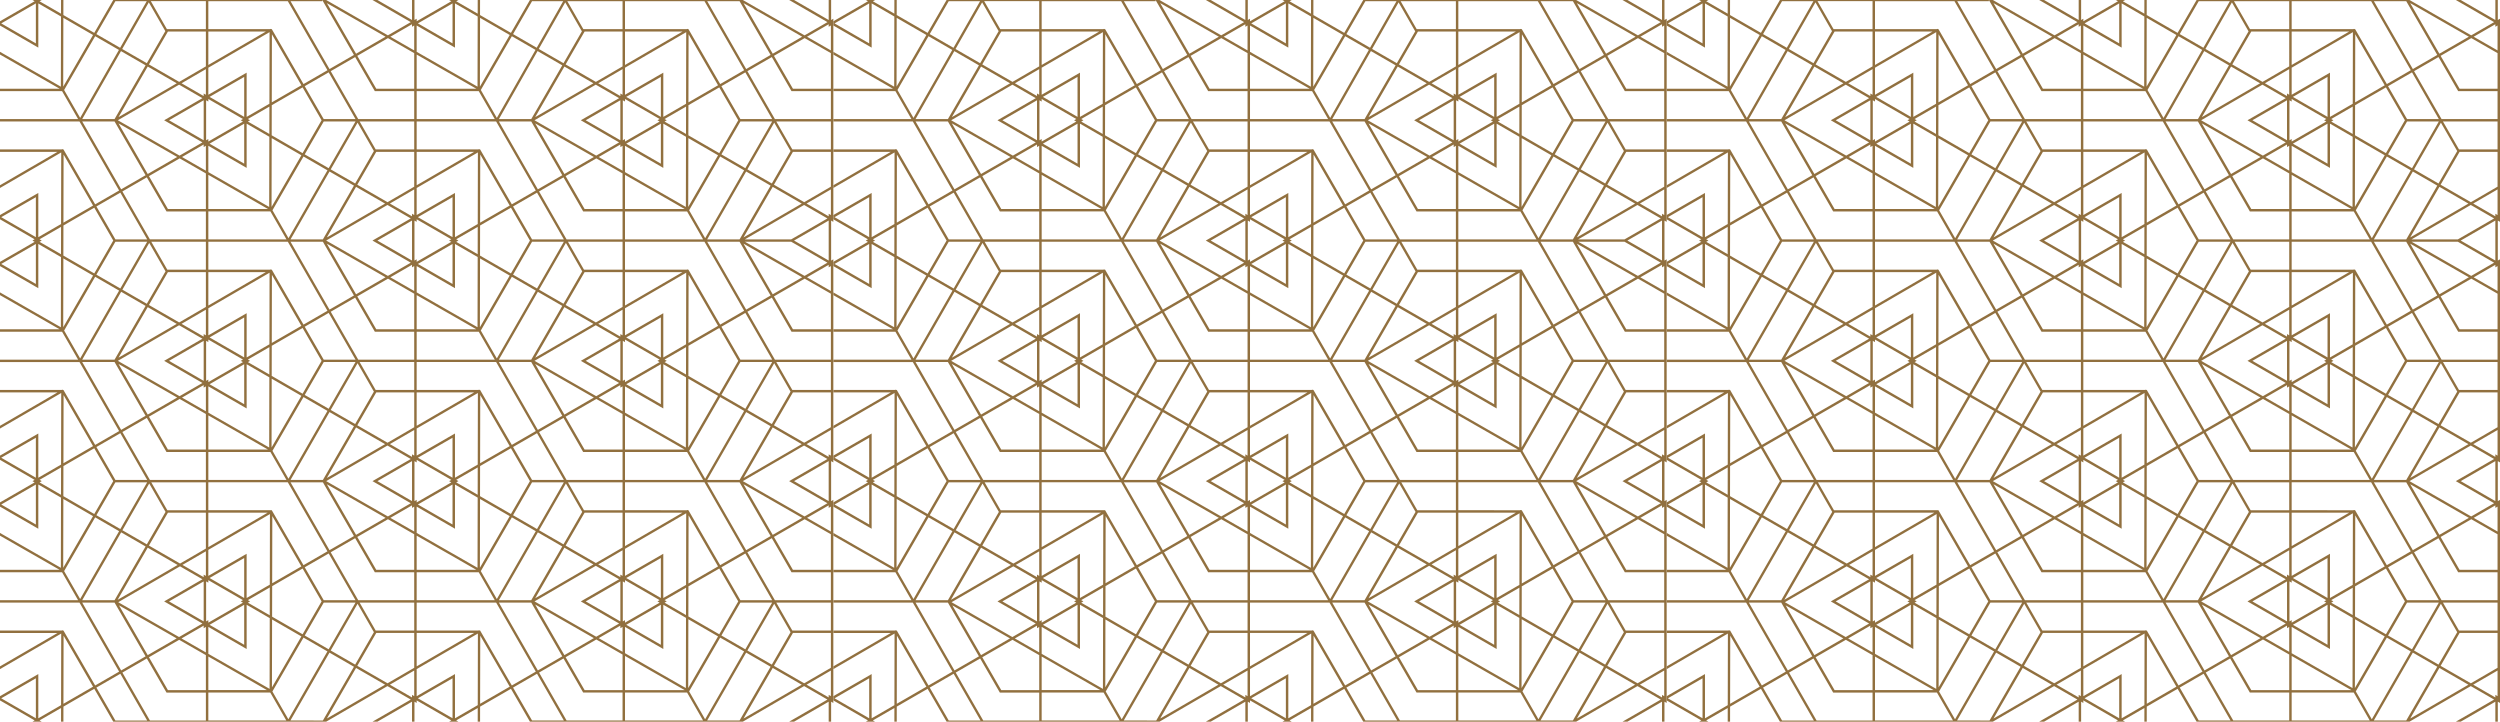 <svg xmlns="http://www.w3.org/2000/svg" width="2085" height="601.888" viewBox="0 0 2085 601.888"><defs><style>.a{fill:rgba(0,0,0,0);}.b{fill:#91703f;}</style></defs><g transform="translate(0 -1536)"><g transform="translate(0 1536)"><rect class="a" width="695" height="601.887"/><g transform="translate(0 0)"><path class="b" d="M1876.982-448.457l-1.839,1.062h7.76l-1.838-1.062,17.954-10.366L1899-447.4h1.974l.026-12.569,25.72-14.849,15.83,27.417h177.579l-.01-.007,51.1-29.683,19.472,11.242L2158.74-447.4h4.084l28.889-16.679V-447.4h2.042v-16.679l1.839,1.061-1.43-2.476-.409-.708-2.042-3.537v2.123l-18.458-10.657,20.3-11.789v21.384l-1.838-1.062,1.429,2.476.409.708h0l2.042,3.536v-2.122l28.889,16.679-1.839,1.062h7.76l-1.838-1.062,17.953-10.366L2246.5-447.4h1.974l.026-12.569,25.72-14.849,15.83,27.417h177.579l-.01-.007,51.105-29.683,19.472,11.242L2506.24-447.4h4.084l28.888-16.679V-447.4h2.042v-16.679l1.839,1.061-1.43-2.476-.409-.708-2.042-3.537v2.123l-18.458-10.657,20.3-11.789v21.384l-1.838-1.062,1.429,2.476.409.708h0l2.042,3.536V-632.407l-1.839,1.062V-664.7l1.839,1.061V-833.036l-2.042,3.536h0l-.409.708-1.429,2.476,1.838-1.062V-806.6l-19.91-11.4,18.072-10.434v2.123l2.042-3.537.409-.708,1.43-2.476-1.839,1.061v-33.358l1.839,1.061v-169.394l-1.839,1.062v-16.679h-2.042v16.678l-28.888-16.678h-4.084l31.952,18.447-19.1,11.028-51.467-29.475H2290.045l-15.83,27.417-25.772-14.88.026-12.537H2246.5l-.024,11.4-17.906-10.338,1.838-1.061h-7.76l1.839,1.061-28.889,16.679v-2.123l-1.839,1.062v-16.679h-2.042v16.678l-28.889-16.678h-4.084l31.952,18.447-19.1,11.028-51.467-29.475h-3.307l26.456,45.824L2122.9-991.7l-32.5-56.6h26.417v-.987H1942.545l-15.83,27.417-25.772-14.88.027-12.537H1899l-.024,11.4-17.906-10.338,1.838-1.061h-7.76l1.839,1.061-28.889,16.679v3.537l31.952,18.448v-36.895l18.921,10.924L1898.843-977l-50.75-29.066v2.275l49.748,28.492h-49.748v2.042h51.769l13.377,23.3h-65.146v1.974h66.281l33.068,57.585-19.979,11.535-26.457-45.824h-.316c-.02-.014-.035-.031-.057-.044a.988.988,0,0,0-.989,0l-.072.042h-51.479v2.042h47.963l-47.963,27.859v2.283l51.057-29.656-.125,59.715-18.979,10.958v-36.895l-31.952,18.448v3.537l28.889,16.679-1.839,1.062,1.839,1.061-28.889,16.679v3.537l31.952,18.448v-36.895l18.921,10.924-.123,58.534-50.75-29.066v2.275l49.748,28.492h-49.748v2.042h51.769l13.378,23.3h-65.146v1.974h66.281l33.068,57.586-19.979,11.535-26.457-45.824h-.316c-.02-.014-.035-.032-.057-.044a.987.987,0,0,0-.989,0l-.072.042h-51.479v2.042h47.963l-47.963,27.859v2.283l51.057-29.655-.125,59.715-18.979,10.958V-687.75L1848.093-669.3v3.537l28.889,16.679-1.839,1.062h0l1.839,1.061-28.889,16.679v3.537l31.952,18.448V-645.2l18.921,10.924-.123,58.534-50.75-29.066v2.274l49.748,28.492h-49.748v2.042h51.769l13.378,23.3h-65.146v1.974h66.281l33.068,57.586L1927.463-477.6l-26.457-45.824h-.317c-.02-.014-.035-.031-.056-.043a.985.985,0,0,0-.989,0l-.072.042h-51.479v2.042h47.963l-47.963,27.859v2.283L1899.15-520.9l-.125,59.715-18.979,10.958V-487.12l-31.952,18.448v3.537Zm1.021-202.4-28.888-16.679L1878-684.212Zm0,39.017-28.888-16.678L1878-645.2Zm21.017-47.615-.048,22.827-17.906-10.338,1.838-1.061h0l-1.838-1.062ZM1878-851.484l-28.888-16.679L1878-884.842Zm0,39.017-28.888-16.678L1878-845.824Zm21.017-47.615-.048,22.826-17.906-10.338,1.838-1.061-1.838-1.062ZM1878-1013.1l-28.888-16.678L1878-1046.453Zm38.647,466.372h26.987l25.887,44.837-20.372,11.762Zm101.313-23.325,1.4,2.42-1.4-2.42v2.122l-17.709-10.224L2019.8-589.5v20.517Zm-31-102.26H2019.8v23.3h-46.68l-22.953-39.971,20.377-11.764,16.419,28.439,1.178-2.042-15.829-27.417,25.6-14.78,21.889,12.536v29.662h-31.659Zm31-53.692,1.838-1.062v20.776l-19.911-11.4,18.072-10.434V-726l1.838-3.185-.409.708Zm-45.416-120.675,13.56,23.614.151-.086-15.714,27.217-20.38-11.767Zm-24.092,37.991-19.972-11.531,15.849-27.451h26.508Zm22.837,15.543,24.206,13.975-48.559,28.2Zm26.177,15.114,19.473,11.242L1984.99-748.34l31.952,18.448-19.1,11.028-51.477-29.481Zm-1.606,60.307-24.571,14.186-24.374-42.217Zm22.1-47.3v33.358l-28.889-16.679Zm-45.416,118.972,13.56,23.614.151-.086L1970.545-595.3l-20.38-11.767Zm-24.092,37.991-19.972-11.53,15.849-27.451h26.508Zm22.837,15.543,24.955,14.408-50.061,29.077Zm48.51-54.525v23.3h-32.168l-13.379-23.3Zm0,25.338v29.912l-21.519,12.5-25.969-14.994,15.829-27.417-.825-1.429h0l.825,1.429Zm-1.838,90.668-28.889-16.679,28.889-16.679Zm-1.021,1.769-19.521,11.271-50.724-29.05,51.521-29.925,18.724,10.81L1984.99-547.71Zm-21.5,12.412-24.15,13.943L1947.335-544.4Zm-78.8-31.847,32.5-56.6,20.376,11.764L1943.636-548.7Zm-15.072-24.28,25.89-44.842,19.975,11.533-32.5,56.589Zm-.635-60.155,24.756,14.293-24.877,43.087Zm24.756-44.078L1901-662.954l.119-56.822Zm16.851,29.186-15.83,27.417-25.772-14.88.052-25.106,25.72-14.849ZM1948.458-688l22.386,38.984h-26.512l-15.849-27.451Zm-31.809-59.357h26.987l25.887,44.837-20.372,11.762Zm0-1.974,32.5-56.6,20.375,11.764-25.887,44.837Zm-15.072-24.28,25.89-44.842,19.975,11.533-32.5,56.589Zm-.635-60.155,24.756,14.293-24.877,43.087Zm24.756-44.078L1901-863.583l.119-56.822Zm16.851,29.186-15.83,27.417-25.772-14.88.052-25.106,25.72-14.849Zm5.913-39.971,22.386,38.984h-26.512l-15.849-27.451Zm-31.808-59.357h26.986l25.887,44.837-20.372,11.762Zm100.291,17.46-19.1,11.028-51.477-29.482,51.1-29.683,19.473,11.242-31.952,18.447Zm-27.868-18.448,28.889-16.679v33.358Zm-42.135-2.623,24.353-42.18L1995.5-979.8Zm48.923,33.241-24.57,14.185-24.374-42.217Zm-79.226-31.6,32.355-56.691,20.531,11.854-25.887,44.837Zm9.058-70.142-24.877,43.087.121-57.381Zm1.769,1.02,19.82,11.443-32.344,56.672-13.364-23.273Zm43.027-29.219-22.2,38.889-19.811-11.438,15.849-27.451Zm1.136,0Zm.57.992,13.785,24.005-15.437,26.738L1950-1008.42Zm47.6,22.3h-32.52l-13.378-23.3h45.9Zm0,31.087-22.268,12.934-25.221-14.561,15.829-27.417-.559-.968h0l.56.968H2019.8Zm-1.838,22.606,1.429,2.476.409.708-1.838-3.184v2.123L1999.5-979.841l20.3-11.788v21.383Zm1.838,64.391-19.911-11.4,18.072-10.434v2.123l1.838-3.185-.409.708-1.429,2.476,1.838-1.062Zm0,57.275h-46.68l-22.953-39.971,20.377-11.764,16.419,28.439,1.178-2.042L1972.313-902.4l25.6-14.78,21.889,12.536v29.662h-31.659l-1.179,2.042H2019.8Zm0,25.271h-32.168l-13.378-23.3H2019.8Zm0,31.087-22.268,12.934-25.221-14.561,15.829-27.417-.825-1.428h0l.825,1.429H2019.8Zm2.042,224.3v-21.7l51.389-29.849-.123,58.848-19.314,11.151v-36.895Zm29.909-14.91v33.358l-28.888-16.679Zm0,39.017v33.358L2022.864-528.2Zm4.9-2.83-1.839-1.062,18.288-10.559-.048,23.212-18.24-10.53Zm-34.811-45.263V-621.7H2071.3Zm0-30.768v-23.3h66.281l33.068,57.586-19.979,11.535-26.457-45.824Zm138.87,51.747h32.838v23.3h-46.68l-22.953-39.971,20.377-11.764,16.419,28.438,1.178-2.042-15.829-27.417,25.6-14.78,21.889,12.536v29.661h-31.659Zm31-98.369,1.429,2.476.409.708h0l.4.691-.2-.339-2.042-3.537v2.123L2173.255-678.9l20.3-11.788V-669.3Zm-31-102.26h32.838v23.3h-46.68L2123.918-789.3l20.377-11.764,16.419,28.438,1.178-2.042-15.829-27.417,25.6-14.78,21.889,12.536v29.661h-31.659Zm31-98.369,1.429,2.476.409.708h0l.354.613-.151-.261-2.042-3.537v2.123l-18.458-10.657,20.3-11.789v21.384Zm-91.248-105.394,15.83,27.417-15.83,27.417-25.772-14.88.052-25.106ZM2074.751-963.9l.119-56.822,24.574,42.565Zm25.714,188.14,15.83,27.417-15.83,27.417-25.772-14.88.052-25.106Zm-25.714,12.489.119-56.822,24.574,42.565Zm15.649,116.23h26.987l25.887,44.837L2122.9-590.439Zm54.195,98.341h-26.512l-15.849-27.451,19.975-11.533Zm-23.927-96.742,48.945,28.032-24.571,14.186Zm-30.273-3.573,32.5-56.6,20.376,11.764-25.887,44.837Zm55.9-97.349,13.56,23.614.151-.087-15.714,27.217-20.38-11.766Zm-24.092,37.99L2102.233-719.9l15.849-27.451h26.508Zm22.836,15.543,24.207,13.975-48.559,28.2Zm-56.349,42.817-13.369-23.28,25.889-44.841,19.975,11.533Zm-14.125-26.055.12-57.38,24.756,14.293Zm27.665-100.711,19.975-11.533,22.386,38.984h-26.512ZM2090.4-847.667h26.987l25.887,44.837L2122.9-791.068Zm30.268,1.6,48.944,28.031-24.571,14.186Zm-3.281-3.573H2090.4l32.5-56.6,20.373,11.763Zm27.655-43.816,24.207,13.976-48.559,28.2ZM2088.7-850.632l-13.374-23.289,25.889-44.841,19.978,11.535ZM2074.568-876.7l.12-57.381,24.756,14.293Zm43.514-71.286h26.508L2122.208-909l-19.974-11.532Zm28.215.991,13.56,23.614.151-.087-15.714,27.217-20.377-11.765Zm1.707-.991h45.547v23.3h-32.169Zm45.547,25.338V-893.6l-22.268,12.933-25.221-14.561,15.829-27.417-.824-1.429h0l.825,1.429Zm-1.838,90.667-28.889-16.678,28.889-16.679Zm-1.021,1.769-19.1,11.028-51.477-29.482,51.1-29.684,19.472,11.242-31.952,18.448Zm2.86,82.854v23.3h-32.169L2148-747.353Zm0,25.339v29.044l-22.268,12.934L2146.063-694.6l15.829-27.417-.824-1.429h0l.825,1.429Zm-1.838,90.668-28.889-16.678,28.889-16.679Zm-1.021,1.769-19.1,11.028-51.477-29.481,51.1-29.683,19.472,11.242-31.952,18.448Zm-44.963,82.854h0Zm47.823,0v23.3h-32.169L2148-546.724Zm-33.543,24.519-15.714,27.217-20.41-11.783,22.412-38.961,13.56,23.614Zm-37.833,14.446-19.942-11.513,15.849-27.452h26.507Zm-21.71-12.534-25.438-14.687.053-25.492,25.385-14.656,15.83,27.417Zm-25.381-42.539.117-56.053,24.242,41.989Zm24.359,44.307L2074.9-476.018l.118-56.607Zm-77.6-130.487v-23.3h51.769l13.378,23.3Zm34.811-99.328-1.839-1.062,17.954-10.365-.049,22.827-17.906-10.338Zm-34.811,73.989v-28.492l49.749,28.492Zm0-30.767v-21.945l31.952,18.447V-745.51l18.921,10.925-.123,58.534Zm1.021-23.713,28.888-16.679v33.358Zm-1.021-40.786v-22.57l51.056-29.655-.125,59.715-18.979,10.958v-36.895Zm29.909-14.91v33.358l-28.888-16.679Zm-29.909-9.942v-27.859h47.963Zm0-29.9v-23.3h66.281l33.068,57.586-19.979,11.535-26.457-45.824h-.317c-.02-.013-.036-.031-.056-.043a.987.987,0,0,0-.989,0l-.072.042Zm0-25.271v-23.3h51.769l13.378,23.3Zm51.056-172.829-.125,59.715L2053.795-951.8v-36.895l-31.952,18.447v-22.57ZM2021.843-995.1v-27.859h47.963Zm29.909,9.942V-951.8l-28.888-16.679Zm0,39.017v33.358l-28.888-16.679Zm4.9-2.83h0l-1.839-1.062L2072.77-960.4l-.049,22.826-17.906-10.338,1.839-1.062Zm-34.811,73.989v-28.492l49.748,28.492Zm0-30.767v-21.945l31.952,18.447v-36.895l18.921,10.925-.123,58.534Zm0-25.481v-2.123L2020-932.29v-33.358l1.838,1.062v-2.123l28.889,16.679-1.839,1.062h0l1.839,1.062Zm99.349-59.482-19.979,11.535L2074.756-1025h-.317c-.02-.013-.036-.031-.056-.043a.987.987,0,0,0-.989,0l-.072.042h-51.479v-23.3h66.281Zm23.4,40.755h-26.512l-15.849-27.451,19.975-11.533Zm25.018-68.71-24.571,14.186-24.374-42.217Zm2.05,1.174,21.889,12.536v29.661h-31.659l-1.179,2.042h32.838v23.3h-46.68l-22.953-39.971,20.377-11.764,16.419,28.438,1.178-2.042-15.829-27.417Zm22.438-13.589-.549.951-.409.708-1.429,2.476,1.838-1.062v20.776l-19.911-11.4,18.073-10.434v2.123l2.042-3.537Zm1.492,166.808v-2.122l28.889,16.679-1.839,1.062,1.839,1.061-28.889,16.679v-2.122l-2.042,3.536h0l-.409.708-1.429,2.476,1.838-1.062V-806.6L2173.641-818l18.072-10.434v2.123l2.042-3.537.409-.708,1.43-2.476-1.839,1.061v-33.358Zm0,194.97v-22.57l51.056-29.655-.125,59.715-18.979,10.958V-687.75Zm29.909-14.91v33.357l-28.888-16.679Zm0,39.017v33.357l-28.888-16.678Zm4.9-2.83h0l-1.838-1.062,17.953-10.366-.047,22.827-17.906-10.338,1.838-1.061Zm-34.811-46.13v-27.859h47.963Zm0-29.9v-23.3h66.281l33.068,57.586-19.979,11.535-26.457-45.824h-.317c-.02-.014-.035-.032-.057-.044a.987.987,0,0,0-.989,0l-.072.042Zm169.87,154.007,1.4,2.42-1.4-2.42v2.122L2347-578.583l20.3-11.789v21.384Zm3.88,1.061v-22.57l51.056-29.655-.126,59.715-18.979,10.958v-36.895Zm29.91-14.91v33.358l-28.888-16.679Zm0,39.017v33.358L2370.364-528.2Zm4.9-2.83-1.838-1.062,17.953-10.365-.048,22.826-17.906-10.338Zm-34.811-46.13V-621.7h47.962Zm0-29.9v-23.3h66.281l33.068,57.586-19.979,11.535-26.457-45.824h-.317c-.02-.013-.035-.031-.056-.043a.987.987,0,0,0-.989,0l-.073.042Zm138.87,51.747h32.837v23.3h-46.68l-22.953-39.971,20.376-11.764,16.419,28.438,1.178-2.042-15.829-27.417,25.6-14.78,21.888,12.536v29.661h-31.659Zm29.978-57.583-19.1,11.028-51.477-29.481,51.1-29.683,19.473,11.242-31.952,18.448Zm-27.868-18.447,28.888-16.679v33.358Zm-62.359-328.362,15.829,27.417-15.829,27.417-25.772-14.88.052-25.106ZM2422.25-963.9l.119-56.822,24.575,42.565Zm-1.851-58.573-.126,59.715L2401.295-951.8v-36.895l-31.952,18.447v-22.57ZM2369.343-995.1v-27.859h47.963Zm0,89.352v-21.945l31.952,18.447v-36.895l18.921,10.925-.123,58.534Zm49.748,30.767h-49.748v-28.492Zm-14.937-73.989h0l-1.838-1.062,17.953-10.365-.048,22.826-17.906-10.338,1.838-1.062Zm-33.79,19.509,28.888-16.679v33.358Zm28.888-55.7V-951.8l-28.888-16.679Zm21.859,112.219,13.378,23.3h-65.146v-23.3Zm-51.769,103.321v-22.57l51.056-29.655-.126,59.715-18.979,10.958v-36.895Zm29.91-14.91v33.358l-28.888-16.679Zm0,39.017v33.358l-28.888-16.679Zm4.9-2.83-1.838-1.062,17.953-10.365-.048,22.826-17.906-10.338Zm-34.811-46.13v-27.859h47.963Zm0-29.9v-23.3h66.281l33.068,57.586-19.979,11.535-26.457-45.824h-.317c-.02-.013-.035-.031-.056-.043a.987.987,0,0,0-.989,0l-.072.042ZM2436.2-650l-13.373-23.289,25.889-44.841,19.978,11.535Zm.57.991h0Zm1.133,1.974h26.987l25.887,44.837L2470.4-590.439Zm54.195,98.341h-26.512l-15.849-27.451,19.975-11.533Zm-23.927-96.742,48.945,28.032-24.571,14.186Zm-20.2-130.318,15.829,27.417-15.829,27.417-25.772-14.88.052-25.106Zm-25.715,12.489.119-56.822,24.575,42.565Zm43.332,15.915h26.508l-22.382,38.984L2449.733-719.9Zm4.818,41.741,20.373,11.763-25.887,44.837H2437.9Zm-48.333,29.545.121-57.38,24.756,14.293Zm42.819-173.575H2437.9l32.5-56.6,20.373,11.763Zm27.655-43.816,24.206,13.976-48.559,28.2ZM2469.708-909l-19.975-11.532,15.849-27.451h26.508ZM2436.2-850.632l-13.374-23.289,25.889-44.841,19.978,11.535Zm.569.991Zm-14.7-27.055.12-57.381,24.756,14.293Zm27.665-100.711,19.975-11.533,22.386,38.984h-26.512ZM2493.8-946.99l13.56,23.614.151-.087-15.714,27.217-20.377-11.765Zm1.708-.991h45.546v23.3h-32.168Zm45.546,25.338V-893.6l-22.267,12.933-25.221-14.561,15.829-27.417-.825-1.429h0l.825,1.429Zm-2.859,55.541-30.242,17.46H2469.3l49.416-28.7Zm-21.08,49.065-24.57,14.186-24.374-42.217Zm-26.339,15.207L2470.4-791.068l-32.5-56.6h26.987Zm1.321,53.5h-26.512l-15.849-27.451,19.975-11.533Zm1.7,2.965,13.56,23.614.151-.087-15.714,27.217-20.377-11.764Zm-1.255,53.533,24.205,13.975-48.558,28.2Zm.687,146.1h0Zm47.822,0v23.3h-32.168l-13.378-23.3Zm-33.542,24.519-15.714,27.217L2471.4-506.761l22.394-38.971,13.56,23.614Zm-37.815,14.457-19.96-11.524,15.849-27.452h26.508Zm-21.728-12.545-25.772-14.88.052-25.106,25.72-14.85,15.829,27.417h0Zm-25.715-42.346.119-56.822,24.575,42.565Zm24.694,44.114-24.876,43.087.12-57.381Zm-77.6-130.487v-23.3h51.769l13.378,23.3Zm0-25.338v-28.492l49.748,28.492Zm0-30.767v-21.945l31.952,18.447V-745.51l18.921,10.925-.123,58.534Zm0-25.482v-2.123l-2.042,3.537h0l-.409.708L2365.463-726l1.838-1.062v20.776l-19.91-11.4,18.072-10.434V-726l2.042-3.537.409-.708,1.43-2.476-1.839,1.062v-33.358l1.839,1.062-1.43-2.476-.409-.708-2.042-3.536v2.123L2347-779.212,2367.3-791v21.384l-1.838-1.062,1.429,2.476.409.708,2.042,3.537v-2.123l28.889,16.679-1.839,1.062,1.839,1.062Zm-34.88-142.339H2367.3v23.3h-46.68l-22.953-39.971,20.376-11.764,16.419,28.439,1.179-2.042L2319.813-902.4l25.6-14.78,21.889,12.537v29.661h-31.659Zm29.978-57.583-19.1,11.028-51.476-29.482,51.105-29.683,19.472,11.242-31.952,18.447Zm-27.868-18.448,28.889-16.679v33.358ZM2294.942-890.4l-19.979,11.535-26.457-45.824h-.317c-.02-.014-.035-.031-.057-.044a.987.987,0,0,0-.989,0l-.072.042h-51.479v-23.3h66.281Zm-31.926-59.56Zm-67.423,80.024V-892.5l51.056-29.655-.125,59.715-18.979,10.958v-36.895Zm29.909-14.91v33.358l-28.888-16.679Zm0,39.017v33.358l-28.888-16.678Zm4.9-2.829-1.838-1.062,17.953-10.366-.047,22.826-17.906-10.338Zm-34.811-46.13v-27.859h47.963Zm78.622,219.342,15.83,27.417-15.83,27.417-25.772-14.88.052-25.106ZM2248.5-662.954l.119-56.822,24.574,42.565Zm85.963-9.355H2367.3v23.3h-46.68l-22.953-39.971,20.376-11.764,16.419,28.439,1.179-2.042-15.829-27.417,25.6-14.78,21.889,12.537v29.661h-31.659Zm29.978-57.583-19.1,11.028-51.476-29.481,51.105-29.684,19.472,11.243L2332.49-748.34Zm-27.868-18.448,28.889-16.679v33.358Zm-16.527-98.336,13.56,23.614.151-.086-15.714,27.217-20.38-11.767Zm-.569-.991Zm-45.263-28.4,15.83,27.417-15.83,27.417-25.772-14.88.052-25.106ZM2248.5-863.583l.119-56.822,24.574,42.565Zm43.332,15.916h26.507l-22.385,38.982-19.972-11.531Zm-15.849-29.426,19.975-11.532,22.386,38.984h-26.512Zm42.808,83.95L2343-779.167l-48.559,28.2Zm24.571,75.421-24.571,14.185-24.374-42.216Zm-23.884,70.684Zm.569.991,13.56,23.614.151-.087L2318.044-595.3l-20.377-11.765Zm47.254-.991v23.3h-32.169l-13.378-23.3Zm0,25.338v29.045l-22.268,12.934-25.221-14.561,15.829-27.417-.825-1.429h0l.825,1.429ZM2343-578.539l-48.558,28.2,24.352-42.18ZM2291.136-548.7h-26.982l32.5-56.6,20.373,11.762Zm4.821-59.358-19.974-11.532,15.849-27.451h26.507Zm-19.974-68.408L2295.958-688l22.386,38.984h-26.512Zm-11.834-70.89h26.987l25.887,44.837-20.372,11.762Zm0-1.974,32.5-56.6,20.376,11.764-25.887,44.837Zm-1.7-1-13.369-23.28,25.889-44.842,19.975,11.533Zm-14.125-26.055.12-57.38,24.756,14.293Zm15.832-171.6h26.987l25.887,44.837-20.372,11.762Zm30.268,1.6,48.944,28.031-24.571,14.185Zm-30.266-3.573,32.26-56.737,20.612,11.9-25.887,44.837Zm54.64-43.816L2343-979.8l-48.559,28.2Zm48.51,146.1v23.3h-32.169l-13.378-23.3Zm0,25.338v29.045l-22.268,12.934-25.221-14.561,15.829-27.417-.825-1.428h0l.825,1.429Zm-1.838,291.3-28.889-16.679,28.889-16.679Zm-1.021,1.769-19.1,11.028-51.476-29.482,51.105-29.684,19.472,11.243L2332.49-547.71Zm-21.08,12.17-24.571,14.185-24.374-42.217Zm-26.339,15.206-20.372,11.762-32.5-56.6h26.987Zm-54.577-47.8-13.373-23.288,25.889-44.842,19.978,11.535Zm-14.129-26.063.12-57.381,24.756,14.293Zm-52.725-173.575v-23.3h51.768l13.378,23.3Zm0-25.339v-28.492l49.748,28.492Zm0-30.767v-21.945l31.952,18.448v-36.895l18.921,10.924-.123,58.534Zm0-198.354,49.748,28.492h-49.748Zm29.909-9.31-28.888-16.678,28.888-16.679Zm20.964-22.433L2246.343-977l-50.75-29.066v-21.945l31.952,18.448v-36.895Zm.9,62.276,13.378,23.3h-65.146v-23.3Zm25.833-46.845-24.876,43.087.12-57.381Zm1.769,1.02,19.74,11.4-32.257,56.731-13.372-23.286ZM2317.8-1048.3l-22.084,38.841-19.728-11.39,15.849-27.451Zm1.136,0Zm.571.994,13.881,24.174-15.34,26.568-20.623-11.907Zm47.8,22.3h-32.715l-13.378-23.3H2367.3Zm0,31.087-22.268,12.934-25.221-14.561,15.829-27.417-.608-1.052h0l.608,1.052H2367.3Zm0,25.79,2.042,3.537v-2.123l28.889,16.679-1.839,1.062h0l1.839,1.062-28.889,16.679v-2.123l-2.042,3.537h0l-.409.708-1.429,2.476,1.838-1.062v20.776l-19.911-11.4,18.073-10.434v2.123l2.042-3.537.409-.708,1.43-2.476-1.839,1.062v-33.358l1.839,1.062-1.43-2.476-.409-.708-2.042-3.536v2.123L2347-979.841l20.3-11.789v21.384l-1.838-1.061,1.429,2.476.409.708Zm68.322-80.173,33.068,57.586-19.979,11.535L2422.256-1025h-.317c-.02-.013-.035-.031-.056-.043a.987.987,0,0,0-.989,0l-.072.042h-51.479v-23.3Zm29.263,0,25.887,44.837L2470.4-991.7l-32.5-56.6Zm52.225,29.63-24.57,14.186-24.374-42.217Zm2.05,1.174,21.888,12.536v29.661h-31.659l-1.178,2.042h32.837v23.3h-46.68l-22.953-39.971,20.376-11.764,16.419,28.438,1.178-2.042-15.829-27.417Zm22.438-13.589-.549.951-.409.708-1.429,2.476,1.838-1.062v20.776l-19.911-11.4,18.073-10.434v2.123l2.042-3.537Zm-2.388,160.087v2.123l-18.458-10.657,20.3-11.789v21.384l-1.838-1.062,1.429,2.476.409.708h0l.354.613-.151-.261Zm0,39.017-28.888-16.678,28.888-16.679Zm-20.122,12.8-49.742-28.489h38.6l30.242,17.46Zm21.96,69.852h-46.68L2471.418-789.3l20.376-11.764,16.419,28.438,1.178-2.042-15.829-27.417,25.6-14.78,21.888,12.536v29.661h-31.659l-1.178,2.042h32.837Zm0,25.271h-32.168l-13.378-23.3h45.546Zm0,31.086-22.267,12.934L2493.563-694.6l15.829-27.417-.825-1.429h0l.825,1.429h31.659Zm.2,26.143-2.042-3.537v2.123L2520.755-678.9l20.3-11.788V-669.3l-1.838-1.062,1.429,2.476.409.708h0l.4.691Zm-.2,37.956h0l-.409.708-1.429,2.476,1.838-1.061v20.776l-19.91-11.4,18.072-10.434v2.123l2.042-3.537.346-.6Zm-47.488,134.9,15.829-27.417-.825-1.429h0l.825,1.429h31.659v29.044l-22.267,12.934Zm-25.373,43.948,24.353-42.18,24.206,13.976Zm-30.332,1.636,32.529-56.608,20.387,11.771-25.887,44.837Zm-1.7-1-13.332-23.281,25.891-44.843,19.964,11.526Zm-66.811-22.3h51.766l13.341,23.3h-65.107Zm0-30.534,49.748,28.492h-49.748Zm0-24.22,31.952,18.447v-36.895l18.921,10.925-.123,58.534-50.751-29.066Zm0-5.66-2.042,3.537h0l-.409.708-1.429,2.476,1.838-1.062v20.776l-19.91-11.4,18.072-10.434v2.123l2.042-3.537.409-.708,1.43-2.476-1.839,1.062v-33.358l1.839,1.062-1.43-2.476-.409-.708-.582-1.007.378.655,2.042,3.537v-2.123l28.889,16.679-1.839,1.062,1.839,1.062-28.889,16.679Zm-48.722,83.71-22.953-39.971,20.376-11.764,16.419,28.439,1.179-2.042-15.829-27.417,25.6-14.78,21.889,12.536v29.662h-31.659l-1.179,2.042H2367.3v23.3Zm-44.638-27.451,19.975-11.532,22.386,38.983h-26.512Zm-27.483,13.51.119-56.822,24.574,42.565Zm-51.886-4.58,28.888-16.678v33.357Zm-1.021-24.338,51.056-29.655-.125,59.715-18.979,10.958V-487.12l-31.952,18.448Zm0-30.142h47.963l-47.963,27.859Zm0-25.339h66.28l33.069,57.586L2274.963-477.6l-26.457-45.824h-.317a.682.682,0,0,0-.056-.043.985.985,0,0,0-.989,0l-.072.042h-51.479Zm0-25.271h51.768l13.378,23.3h-65.146Zm0-30.533,49.748,28.492h-49.748Zm0-24.22,31.952,18.448V-645.2l18.921,10.924-.123,58.534-50.75-29.066Zm0-5.659-1.839,1.062V-664.7l1.839,1.061v-2.123l28.889,16.679-1.839,1.062h0l1.839,1.061-28.889,16.679Zm-2.042,3.536h0l-.409.708-1.429,2.476,1.838-1.061v20.776l-19.911-11.4,18.072-10.434v2.123l2.042-3.537.346-.6Zm-47.489,134.9,15.829-27.417-.824-1.429h0l.825,1.429h31.659v29.044l-22.268,12.934Zm-25.373,43.948,24.352-42.18,24.207,13.976Zm-30.392,1.637L2122.867-505l20.406,11.782-25.887,44.837Zm-1.139,0Zm-.569-.99-13.32-23.2,25.943-44.934,19.944,11.515Zm-66.747-22.306H2073.5l13.377,23.3h-65.039Zm0-30.051,48.9,28.009h-48.9Zm0-24.7,31.952,18.447v-36.895l19.255,11.117-.124,59.015L2021.843-504ZM2020-564.389l1.838,1.062v-2.123l28.889,16.679-1.839,1.062,1.839,1.062-28.889,16.679v-2.123l-1.805,3.127.376-.65,1.43-2.476L2020-531.031Zm1.838-199.568-1.43-2.476-.409-.708-2.042-3.536v2.123L1999.5-779.212,2019.8-791v21.383l-1.838-1.062,1.429,2.476.409.708,2.042,3.537v-2.123l28.889,16.679-1.839,1.062,1.839,1.062L2021.843-730.6v-2.123L2020-731.661v-33.358Zm-1.885,235.128-.157.273h0l-.409.708-1.429,2.476,1.838-1.062v21.259l-20.331-11.644,18.493-10.676v2.123Zm-46.837,80.446-22.953-39.971,20.377-11.764,16.419,28.439,1.178-2.042-15.829-27.417,25.179-14.537L2019.8-502.9v29.178h-31.659l-1.179,2.042H2019.8v23.3Zm-44.638-27.451,19.975-11.532,22.386,38.983h-26.512ZM1901-462.325l.119-56.822,24.574,42.565Zm-23,12.1L1849.114-466.9,1878-483.583Z" transform="translate(-1848.093 1049.283)"/></g></g><g transform="translate(1390 1536)"><rect class="a" width="695" height="601.887"/><g transform="translate(0 0)"><path class="b" d="M1876.982-448.457l-1.839,1.062h7.76l-1.838-1.062,17.954-10.366L1899-447.4h1.974l.026-12.569,25.72-14.849,15.83,27.417h177.579l-.01-.007,51.1-29.683,19.472,11.242L2158.74-447.4h4.084l28.889-16.679V-447.4h2.042v-16.679l1.839,1.061-1.43-2.476-.409-.708-2.042-3.537v2.123l-18.458-10.657,20.3-11.789v21.384l-1.838-1.062,1.429,2.476.409.708h0l2.042,3.536v-2.122l28.889,16.679-1.839,1.062h7.76l-1.838-1.062,17.953-10.366L2246.5-447.4h1.974l.026-12.569,25.72-14.849,15.83,27.417h177.579l-.01-.007,51.105-29.683,19.472,11.242L2506.24-447.4h4.084l28.888-16.679V-447.4h2.042v-16.679l1.839,1.061-1.43-2.476-.409-.708-2.042-3.537v2.123l-18.458-10.657,20.3-11.789v21.384l-1.838-1.062,1.429,2.476.409.708h0l2.042,3.536V-632.407l-1.839,1.062V-664.7l1.839,1.061V-833.036l-2.042,3.536h0l-.409.708-1.429,2.476,1.838-1.062V-806.6l-19.91-11.4,18.072-10.434v2.123l2.042-3.537.409-.708,1.43-2.476-1.839,1.061v-33.358l1.839,1.061v-169.394l-1.839,1.062v-16.679h-2.042v16.678l-28.888-16.678h-4.084l31.952,18.447-19.1,11.028-51.467-29.475H2290.045l-15.83,27.417-25.772-14.88.026-12.537H2246.5l-.024,11.4-17.906-10.338,1.838-1.061h-7.76l1.839,1.061-28.889,16.679v-2.123l-1.839,1.062v-16.679h-2.042v16.678l-28.889-16.678h-4.084l31.952,18.447-19.1,11.028-51.467-29.475h-3.307l26.456,45.824L2122.9-991.7l-32.5-56.6h26.417v-.987H1942.545l-15.83,27.417-25.772-14.88.027-12.537H1899l-.024,11.4-17.906-10.338,1.838-1.061h-7.76l1.839,1.061-28.889,16.679v3.537l31.952,18.448v-36.895l18.921,10.924L1898.843-977l-50.75-29.066v2.275l49.748,28.492h-49.748v2.042h51.769l13.377,23.3h-65.146v1.974h66.281l33.068,57.585-19.979,11.535-26.457-45.824h-.316c-.02-.014-.035-.031-.057-.044a.988.988,0,0,0-.989,0l-.072.042h-51.479v2.042h47.963l-47.963,27.859v2.283l51.057-29.656-.125,59.715-18.979,10.958v-36.895l-31.952,18.448v3.537l28.889,16.679-1.839,1.062,1.839,1.061-28.889,16.679v3.537l31.952,18.448v-36.895l18.921,10.924-.123,58.534-50.75-29.066v2.275l49.748,28.492h-49.748v2.042h51.769l13.378,23.3h-65.146v1.974h66.281l33.068,57.586-19.979,11.535-26.457-45.824h-.316c-.02-.014-.035-.032-.057-.044a.987.987,0,0,0-.989,0l-.072.042h-51.479v2.042h47.963l-47.963,27.859v2.283l51.057-29.655-.125,59.715-18.979,10.958V-687.75L1848.093-669.3v3.537l28.889,16.679-1.839,1.062h0l1.839,1.061-28.889,16.679v3.537l31.952,18.448V-645.2l18.921,10.924-.123,58.534-50.75-29.066v2.274l49.748,28.492h-49.748v2.042h51.769l13.378,23.3h-65.146v1.974h66.281l33.068,57.586L1927.463-477.6l-26.457-45.824h-.317c-.02-.014-.035-.031-.056-.043a.985.985,0,0,0-.989,0l-.072.042h-51.479v2.042h47.963l-47.963,27.859v2.283L1899.15-520.9l-.125,59.715-18.979,10.958V-487.12l-31.952,18.448v3.537Zm1.021-202.4-28.888-16.679L1878-684.212Zm0,39.017-28.888-16.678L1878-645.2Zm21.017-47.615-.048,22.827-17.906-10.338,1.838-1.061h0l-1.838-1.062ZM1878-851.484l-28.888-16.679L1878-884.842Zm0,39.017-28.888-16.678L1878-845.824Zm21.017-47.615-.048,22.826-17.906-10.338,1.838-1.061-1.838-1.062ZM1878-1013.1l-28.888-16.678L1878-1046.453Zm38.647,466.372h26.987l25.887,44.837-20.372,11.762Zm101.313-23.325,1.4,2.42-1.4-2.42v2.122l-17.709-10.224L2019.8-589.5v20.517Zm-31-102.26H2019.8v23.3h-46.68l-22.953-39.971,20.377-11.764,16.419,28.439,1.178-2.042-15.829-27.417,25.6-14.78,21.889,12.536v29.662h-31.659Zm31-53.692,1.838-1.062v20.776l-19.911-11.4,18.072-10.434V-726l1.838-3.185-.409.708Zm-45.416-120.675,13.56,23.614.151-.086-15.714,27.217-20.38-11.767Zm-24.092,37.991-19.972-11.531,15.849-27.451h26.508Zm22.837,15.543,24.206,13.975-48.559,28.2Zm26.177,15.114,19.473,11.242L1984.99-748.34l31.952,18.448-19.1,11.028-51.477-29.481Zm-1.606,60.307-24.571,14.186-24.374-42.217Zm22.1-47.3v33.358l-28.889-16.679Zm-45.416,118.972,13.56,23.614.151-.086L1970.545-595.3l-20.38-11.767Zm-24.092,37.991-19.972-11.53,15.849-27.451h26.508Zm22.837,15.543,24.955,14.408-50.061,29.077Zm48.51-54.525v23.3h-32.168l-13.379-23.3Zm0,25.338v29.912l-21.519,12.5-25.969-14.994,15.829-27.417-.825-1.429h0l.825,1.429Zm-1.838,90.668-28.889-16.679,28.889-16.679Zm-1.021,1.769-19.521,11.271-50.724-29.05,51.521-29.925,18.724,10.81L1984.99-547.71Zm-21.5,12.412-24.15,13.943L1947.335-544.4Zm-78.8-31.847,32.5-56.6,20.376,11.764L1943.636-548.7Zm-15.072-24.28,25.89-44.842,19.975,11.533-32.5,56.589Zm-.635-60.155,24.756,14.293-24.877,43.087Zm24.756-44.078L1901-662.954l.119-56.822Zm16.851,29.186-15.83,27.417-25.772-14.88.052-25.106,25.72-14.849ZM1948.458-688l22.386,38.984h-26.512l-15.849-27.451Zm-31.809-59.357h26.987l25.887,44.837-20.372,11.762Zm0-1.974,32.5-56.6,20.375,11.764-25.887,44.837Zm-15.072-24.28,25.89-44.842,19.975,11.533-32.5,56.589Zm-.635-60.155,24.756,14.293-24.877,43.087Zm24.756-44.078L1901-863.583l.119-56.822Zm16.851,29.186-15.83,27.417-25.772-14.88.052-25.106,25.72-14.849Zm5.913-39.971,22.386,38.984h-26.512l-15.849-27.451Zm-31.808-59.357h26.986l25.887,44.837-20.372,11.762Zm100.291,17.46-19.1,11.028-51.477-29.482,51.1-29.683,19.473,11.242-31.952,18.447Zm-27.868-18.448,28.889-16.679v33.358Zm-42.135-2.623,24.353-42.18L1995.5-979.8Zm48.923,33.241-24.57,14.185-24.374-42.217Zm-79.226-31.6,32.355-56.691,20.531,11.854-25.887,44.837Zm9.058-70.142-24.877,43.087.121-57.381Zm1.769,1.02,19.82,11.443-32.344,56.672-13.364-23.273Zm43.027-29.219-22.2,38.889-19.811-11.438,15.849-27.451Zm1.136,0Zm.57.992,13.785,24.005-15.437,26.738L1950-1008.42Zm47.6,22.3h-32.52l-13.378-23.3h45.9Zm0,31.087-22.268,12.934-25.221-14.561,15.829-27.417-.559-.968h0l.56.968H2019.8Zm-1.838,22.606,1.429,2.476.409.708-1.838-3.184v2.123L1999.5-979.841l20.3-11.788v21.383Zm1.838,64.391-19.911-11.4,18.072-10.434v2.123l1.838-3.185-.409.708-1.429,2.476,1.838-1.062Zm0,57.275h-46.68l-22.953-39.971,20.377-11.764,16.419,28.439,1.178-2.042L1972.313-902.4l25.6-14.78,21.889,12.536v29.662h-31.659l-1.179,2.042H2019.8Zm0,25.271h-32.168l-13.378-23.3H2019.8Zm0,31.087-22.268,12.934-25.221-14.561,15.829-27.417-.825-1.428h0l.825,1.429H2019.8Zm2.042,224.3v-21.7l51.389-29.849-.123,58.848-19.314,11.151v-36.895Zm29.909-14.91v33.358l-28.888-16.679Zm0,39.017v33.358L2022.864-528.2Zm4.9-2.83-1.839-1.062,18.288-10.559-.048,23.212-18.24-10.53Zm-34.811-45.263V-621.7H2071.3Zm0-30.768v-23.3h66.281l33.068,57.586-19.979,11.535-26.457-45.824Zm138.87,51.747h32.838v23.3h-46.68l-22.953-39.971,20.377-11.764,16.419,28.438,1.178-2.042-15.829-27.417,25.6-14.78,21.889,12.536v29.661h-31.659Zm31-98.369,1.429,2.476.409.708h0l.4.691-.2-.339-2.042-3.537v2.123L2173.255-678.9l20.3-11.788V-669.3Zm-31-102.26h32.838v23.3h-46.68L2123.918-789.3l20.377-11.764,16.419,28.438,1.178-2.042-15.829-27.417,25.6-14.78,21.889,12.536v29.661h-31.659Zm31-98.369,1.429,2.476.409.708h0l.354.613-.151-.261-2.042-3.537v2.123l-18.458-10.657,20.3-11.789v21.384Zm-91.248-105.394,15.83,27.417-15.83,27.417-25.772-14.88.052-25.106ZM2074.751-963.9l.119-56.822,24.574,42.565Zm25.714,188.14,15.83,27.417-15.83,27.417-25.772-14.88.052-25.106Zm-25.714,12.489.119-56.822,24.574,42.565Zm15.649,116.23h26.987l25.887,44.837L2122.9-590.439Zm54.195,98.341h-26.512l-15.849-27.451,19.975-11.533Zm-23.927-96.742,48.945,28.032-24.571,14.186Zm-30.273-3.573,32.5-56.6,20.376,11.764-25.887,44.837Zm55.9-97.349,13.56,23.614.151-.087-15.714,27.217-20.38-11.766Zm-24.092,37.99L2102.233-719.9l15.849-27.451h26.508Zm22.836,15.543,24.207,13.975-48.559,28.2Zm-56.349,42.817-13.369-23.28,25.889-44.841,19.975,11.533Zm-14.125-26.055.12-57.38,24.756,14.293Zm27.665-100.711,19.975-11.533,22.386,38.984h-26.512ZM2090.4-847.667h26.987l25.887,44.837L2122.9-791.068Zm30.268,1.6,48.944,28.031-24.571,14.186Zm-3.281-3.573H2090.4l32.5-56.6,20.373,11.763Zm27.655-43.816,24.207,13.976-48.559,28.2ZM2088.7-850.632l-13.374-23.289,25.889-44.841,19.978,11.535ZM2074.568-876.7l.12-57.381,24.756,14.293Zm43.514-71.286h26.508L2122.208-909l-19.974-11.532Zm28.215.991,13.56,23.614.151-.087-15.714,27.217-20.377-11.765Zm1.707-.991h45.547v23.3h-32.169Zm45.547,25.338V-893.6l-22.268,12.933-25.221-14.561,15.829-27.417-.824-1.429h0l.825,1.429Zm-1.838,90.667-28.889-16.678,28.889-16.679Zm-1.021,1.769-19.1,11.028-51.477-29.482,51.1-29.684,19.472,11.242-31.952,18.448Zm2.86,82.854v23.3h-32.169L2148-747.353Zm0,25.339v29.044l-22.268,12.934L2146.063-694.6l15.829-27.417-.824-1.429h0l.825,1.429Zm-1.838,90.668-28.889-16.678,28.889-16.679Zm-1.021,1.769-19.1,11.028-51.477-29.481,51.1-29.683,19.472,11.242-31.952,18.448Zm-44.963,82.854h0Zm47.823,0v23.3h-32.169L2148-546.724Zm-33.543,24.519-15.714,27.217-20.41-11.783,22.412-38.961,13.56,23.614Zm-37.833,14.446-19.942-11.513,15.849-27.452h26.507Zm-21.71-12.534-25.438-14.687.053-25.492,25.385-14.656,15.83,27.417Zm-25.381-42.539.117-56.053,24.242,41.989Zm24.359,44.307L2074.9-476.018l.118-56.607Zm-77.6-130.487v-23.3h51.769l13.378,23.3Zm34.811-99.328-1.839-1.062,17.954-10.365-.049,22.827-17.906-10.338Zm-34.811,73.989v-28.492l49.749,28.492Zm0-30.767v-21.945l31.952,18.447V-745.51l18.921,10.925-.123,58.534Zm1.021-23.713,28.888-16.679v33.358Zm-1.021-40.786v-22.57l51.056-29.655-.125,59.715-18.979,10.958v-36.895Zm29.909-14.91v33.358l-28.888-16.679Zm-29.909-9.942v-27.859h47.963Zm0-29.9v-23.3h66.281l33.068,57.586-19.979,11.535-26.457-45.824h-.317c-.02-.013-.036-.031-.056-.043a.987.987,0,0,0-.989,0l-.072.042Zm0-25.271v-23.3h51.769l13.378,23.3Zm51.056-172.829-.125,59.715L2053.795-951.8v-36.895l-31.952,18.447v-22.57ZM2021.843-995.1v-27.859h47.963Zm29.909,9.942V-951.8l-28.888-16.679Zm0,39.017v33.358l-28.888-16.679Zm4.9-2.83h0l-1.839-1.062L2072.77-960.4l-.049,22.826-17.906-10.338,1.839-1.062Zm-34.811,73.989v-28.492l49.748,28.492Zm0-30.767v-21.945l31.952,18.447v-36.895l18.921,10.925-.123,58.534Zm0-25.481v-2.123L2020-932.29v-33.358l1.838,1.062v-2.123l28.889,16.679-1.839,1.062h0l1.839,1.062Zm99.349-59.482-19.979,11.535L2074.756-1025h-.317c-.02-.013-.036-.031-.056-.043a.987.987,0,0,0-.989,0l-.072.042h-51.479v-23.3h66.281Zm23.4,40.755h-26.512l-15.849-27.451,19.975-11.533Zm25.018-68.71-24.571,14.186-24.374-42.217Zm2.05,1.174,21.889,12.536v29.661h-31.659l-1.179,2.042h32.838v23.3h-46.68l-22.953-39.971,20.377-11.764,16.419,28.438,1.178-2.042-15.829-27.417Zm22.438-13.589-.549.951-.409.708-1.429,2.476,1.838-1.062v20.776l-19.911-11.4,18.073-10.434v2.123l2.042-3.537Zm1.492,166.808v-2.122l28.889,16.679-1.839,1.062,1.839,1.061-28.889,16.679v-2.122l-2.042,3.536h0l-.409.708-1.429,2.476,1.838-1.062V-806.6L2173.641-818l18.072-10.434v2.123l2.042-3.537.409-.708,1.43-2.476-1.839,1.061v-33.358Zm0,194.97v-22.57l51.056-29.655-.125,59.715-18.979,10.958V-687.75Zm29.909-14.91v33.357l-28.888-16.679Zm0,39.017v33.357l-28.888-16.678Zm4.9-2.83h0l-1.838-1.062,17.953-10.366-.047,22.827-17.906-10.338,1.838-1.061Zm-34.811-46.13v-27.859h47.963Zm0-29.9v-23.3h66.281l33.068,57.586-19.979,11.535-26.457-45.824h-.317c-.02-.014-.035-.032-.057-.044a.987.987,0,0,0-.989,0l-.072.042Zm169.87,154.007,1.4,2.42-1.4-2.42v2.122L2347-578.583l20.3-11.789v21.384Zm3.88,1.061v-22.57l51.056-29.655-.126,59.715-18.979,10.958v-36.895Zm29.91-14.91v33.358l-28.888-16.679Zm0,39.017v33.358L2370.364-528.2Zm4.9-2.83-1.838-1.062,17.953-10.365-.048,22.826-17.906-10.338Zm-34.811-46.13V-621.7h47.962Zm0-29.9v-23.3h66.281l33.068,57.586-19.979,11.535-26.457-45.824h-.317c-.02-.013-.035-.031-.056-.043a.987.987,0,0,0-.989,0l-.073.042Zm138.87,51.747h32.837v23.3h-46.68l-22.953-39.971,20.376-11.764,16.419,28.438,1.178-2.042-15.829-27.417,25.6-14.78,21.888,12.536v29.661h-31.659Zm29.978-57.583-19.1,11.028-51.477-29.481,51.1-29.683,19.473,11.242-31.952,18.448Zm-27.868-18.447,28.888-16.679v33.358Zm-62.359-328.362,15.829,27.417-15.829,27.417-25.772-14.88.052-25.106ZM2422.25-963.9l.119-56.822,24.575,42.565Zm-1.851-58.573-.126,59.715L2401.295-951.8v-36.895l-31.952,18.447v-22.57ZM2369.343-995.1v-27.859h47.963Zm0,89.352v-21.945l31.952,18.447v-36.895l18.921,10.925-.123,58.534Zm49.748,30.767h-49.748v-28.492Zm-14.937-73.989h0l-1.838-1.062,17.953-10.365-.048,22.826-17.906-10.338,1.838-1.062Zm-33.79,19.509,28.888-16.679v33.358Zm28.888-55.7V-951.8l-28.888-16.679Zm21.859,112.219,13.378,23.3h-65.146v-23.3Zm-51.769,103.321v-22.57l51.056-29.655-.126,59.715-18.979,10.958v-36.895Zm29.91-14.91v33.358l-28.888-16.679Zm0,39.017v33.358l-28.888-16.679Zm4.9-2.83-1.838-1.062,17.953-10.365-.048,22.826-17.906-10.338Zm-34.811-46.13v-27.859h47.963Zm0-29.9v-23.3h66.281l33.068,57.586-19.979,11.535-26.457-45.824h-.317c-.02-.013-.035-.031-.056-.043a.987.987,0,0,0-.989,0l-.072.042ZM2436.2-650l-13.373-23.289,25.889-44.841,19.978,11.535Zm.57.991h0Zm1.133,1.974h26.987l25.887,44.837L2470.4-590.439Zm54.195,98.341h-26.512l-15.849-27.451,19.975-11.533Zm-23.927-96.742,48.945,28.032-24.571,14.186Zm-20.2-130.318,15.829,27.417-15.829,27.417-25.772-14.88.052-25.106Zm-25.715,12.489.119-56.822,24.575,42.565Zm43.332,15.915h26.508l-22.382,38.984L2449.733-719.9Zm4.818,41.741,20.373,11.763-25.887,44.837H2437.9Zm-48.333,29.545.121-57.38,24.756,14.293Zm42.819-173.575H2437.9l32.5-56.6,20.373,11.763Zm27.655-43.816,24.206,13.976-48.559,28.2ZM2469.708-909l-19.975-11.532,15.849-27.451h26.508ZM2436.2-850.632l-13.374-23.289,25.889-44.841,19.978,11.535Zm.569.991Zm-14.7-27.055.12-57.381,24.756,14.293Zm27.665-100.711,19.975-11.533,22.386,38.984h-26.512ZM2493.8-946.99l13.56,23.614.151-.087-15.714,27.217-20.377-11.765Zm1.708-.991h45.546v23.3h-32.168Zm45.546,25.338V-893.6l-22.267,12.933-25.221-14.561,15.829-27.417-.825-1.429h0l.825,1.429Zm-2.859,55.541-30.242,17.46H2469.3l49.416-28.7Zm-21.08,49.065-24.57,14.186-24.374-42.217Zm-26.339,15.207L2470.4-791.068l-32.5-56.6h26.987Zm1.321,53.5h-26.512l-15.849-27.451,19.975-11.533Zm1.7,2.965,13.56,23.614.151-.087-15.714,27.217-20.377-11.764Zm-1.255,53.533,24.205,13.975-48.558,28.2Zm.687,146.1h0Zm47.822,0v23.3h-32.168l-13.378-23.3Zm-33.542,24.519-15.714,27.217L2471.4-506.761l22.394-38.971,13.56,23.614Zm-37.815,14.457-19.96-11.524,15.849-27.452h26.508Zm-21.728-12.545-25.772-14.88.052-25.106,25.72-14.85,15.829,27.417h0Zm-25.715-42.346.119-56.822,24.575,42.565Zm24.694,44.114-24.876,43.087.12-57.381Zm-77.6-130.487v-23.3h51.769l13.378,23.3Zm0-25.338v-28.492l49.748,28.492Zm0-30.767v-21.945l31.952,18.447V-745.51l18.921,10.925-.123,58.534Zm0-25.482v-2.123l-2.042,3.537h0l-.409.708L2365.463-726l1.838-1.062v20.776l-19.91-11.4,18.072-10.434V-726l2.042-3.537.409-.708,1.43-2.476-1.839,1.062v-33.358l1.839,1.062-1.43-2.476-.409-.708-2.042-3.536v2.123L2347-779.212,2367.3-791v21.384l-1.838-1.062,1.429,2.476.409.708,2.042,3.537v-2.123l28.889,16.679-1.839,1.062,1.839,1.062Zm-34.88-142.339H2367.3v23.3h-46.68l-22.953-39.971,20.376-11.764,16.419,28.439,1.179-2.042L2319.813-902.4l25.6-14.78,21.889,12.537v29.661h-31.659Zm29.978-57.583-19.1,11.028-51.476-29.482,51.105-29.683,19.472,11.242-31.952,18.447Zm-27.868-18.448,28.889-16.679v33.358ZM2294.942-890.4l-19.979,11.535-26.457-45.824h-.317c-.02-.014-.035-.031-.057-.044a.987.987,0,0,0-.989,0l-.072.042h-51.479v-23.3h66.281Zm-31.926-59.56Zm-67.423,80.024V-892.5l51.056-29.655-.125,59.715-18.979,10.958v-36.895Zm29.909-14.91v33.358l-28.888-16.679Zm0,39.017v33.358l-28.888-16.678Zm4.9-2.829-1.838-1.062,17.953-10.366-.047,22.826-17.906-10.338Zm-34.811-46.13v-27.859h47.963Zm78.622,219.342,15.83,27.417-15.83,27.417-25.772-14.88.052-25.106ZM2248.5-662.954l.119-56.822,24.574,42.565Zm85.963-9.355H2367.3v23.3h-46.68l-22.953-39.971,20.376-11.764,16.419,28.439,1.179-2.042-15.829-27.417,25.6-14.78,21.889,12.537v29.661h-31.659Zm29.978-57.583-19.1,11.028-51.476-29.481,51.105-29.684,19.472,11.243L2332.49-748.34Zm-27.868-18.448,28.889-16.679v33.358Zm-16.527-98.336,13.56,23.614.151-.086-15.714,27.217-20.38-11.767Zm-.569-.991Zm-45.263-28.4,15.83,27.417-15.83,27.417-25.772-14.88.052-25.106ZM2248.5-863.583l.119-56.822,24.574,42.565Zm43.332,15.916h26.507l-22.385,38.982-19.972-11.531Zm-15.849-29.426,19.975-11.532,22.386,38.984h-26.512Zm42.808,83.95L2343-779.167l-48.559,28.2Zm24.571,75.421-24.571,14.185-24.374-42.216Zm-23.884,70.684Zm.569.991,13.56,23.614.151-.087L2318.044-595.3l-20.377-11.765Zm47.254-.991v23.3h-32.169l-13.378-23.3Zm0,25.338v29.045l-22.268,12.934-25.221-14.561,15.829-27.417-.825-1.429h0l.825,1.429ZM2343-578.539l-48.558,28.2,24.352-42.18ZM2291.136-548.7h-26.982l32.5-56.6,20.373,11.762Zm4.821-59.358-19.974-11.532,15.849-27.451h26.507Zm-19.974-68.408L2295.958-688l22.386,38.984h-26.512Zm-11.834-70.89h26.987l25.887,44.837-20.372,11.762Zm0-1.974,32.5-56.6,20.376,11.764-25.887,44.837Zm-1.7-1-13.369-23.28,25.889-44.842,19.975,11.533Zm-14.125-26.055.12-57.38,24.756,14.293Zm15.832-171.6h26.987l25.887,44.837-20.372,11.762Zm30.268,1.6,48.944,28.031-24.571,14.185Zm-30.266-3.573,32.26-56.737,20.612,11.9-25.887,44.837Zm54.64-43.816L2343-979.8l-48.559,28.2Zm48.51,146.1v23.3h-32.169l-13.378-23.3Zm0,25.338v29.045l-22.268,12.934-25.221-14.561,15.829-27.417-.825-1.428h0l.825,1.429Zm-1.838,291.3-28.889-16.679,28.889-16.679Zm-1.021,1.769-19.1,11.028-51.476-29.482,51.105-29.684,19.472,11.243L2332.49-547.71Zm-21.08,12.17-24.571,14.185-24.374-42.217Zm-26.339,15.206-20.372,11.762-32.5-56.6h26.987Zm-54.577-47.8-13.373-23.288,25.889-44.842,19.978,11.535Zm-14.129-26.063.12-57.381,24.756,14.293Zm-52.725-173.575v-23.3h51.768l13.378,23.3Zm0-25.339v-28.492l49.748,28.492Zm0-30.767v-21.945l31.952,18.448v-36.895l18.921,10.924-.123,58.534Zm0-198.354,49.748,28.492h-49.748Zm29.909-9.31-28.888-16.678,28.888-16.679Zm20.964-22.433L2246.343-977l-50.75-29.066v-21.945l31.952,18.448v-36.895Zm.9,62.276,13.378,23.3h-65.146v-23.3Zm25.833-46.845-24.876,43.087.12-57.381Zm1.769,1.02,19.74,11.4-32.257,56.731-13.372-23.286ZM2317.8-1048.3l-22.084,38.841-19.728-11.39,15.849-27.451Zm1.136,0Zm.571.994,13.881,24.174-15.34,26.568-20.623-11.907Zm47.8,22.3h-32.715l-13.378-23.3H2367.3Zm0,31.087-22.268,12.934-25.221-14.561,15.829-27.417-.608-1.052h0l.608,1.052H2367.3Zm0,25.79,2.042,3.537v-2.123l28.889,16.679-1.839,1.062h0l1.839,1.062-28.889,16.679v-2.123l-2.042,3.537h0l-.409.708-1.429,2.476,1.838-1.062v20.776l-19.911-11.4,18.073-10.434v2.123l2.042-3.537.409-.708,1.43-2.476-1.839,1.062v-33.358l1.839,1.062-1.43-2.476-.409-.708-2.042-3.536v2.123L2347-979.841l20.3-11.789v21.384l-1.838-1.061,1.429,2.476.409.708Zm68.322-80.173,33.068,57.586-19.979,11.535L2422.256-1025h-.317c-.02-.013-.035-.031-.056-.043a.987.987,0,0,0-.989,0l-.072.042h-51.479v-23.3Zm29.263,0,25.887,44.837L2470.4-991.7l-32.5-56.6Zm52.225,29.63-24.57,14.186-24.374-42.217Zm2.05,1.174,21.888,12.536v29.661h-31.659l-1.178,2.042h32.837v23.3h-46.68l-22.953-39.971,20.376-11.764,16.419,28.438,1.178-2.042-15.829-27.417Zm22.438-13.589-.549.951-.409.708-1.429,2.476,1.838-1.062v20.776l-19.911-11.4,18.073-10.434v2.123l2.042-3.537Zm-2.388,160.087v2.123l-18.458-10.657,20.3-11.789v21.384l-1.838-1.062,1.429,2.476.409.708h0l.354.613-.151-.261Zm0,39.017-28.888-16.678,28.888-16.679Zm-20.122,12.8-49.742-28.489h38.6l30.242,17.46Zm21.96,69.852h-46.68L2471.418-789.3l20.376-11.764,16.419,28.438,1.178-2.042-15.829-27.417,25.6-14.78,21.888,12.536v29.661h-31.659l-1.178,2.042h32.837Zm0,25.271h-32.168l-13.378-23.3h45.546Zm0,31.086-22.267,12.934L2493.563-694.6l15.829-27.417-.825-1.429h0l.825,1.429h31.659Zm.2,26.143-2.042-3.537v2.123L2520.755-678.9l20.3-11.788V-669.3l-1.838-1.062,1.429,2.476.409.708h0l.4.691Zm-.2,37.956h0l-.409.708-1.429,2.476,1.838-1.061v20.776l-19.91-11.4,18.072-10.434v2.123l2.042-3.537.346-.6Zm-47.488,134.9,15.829-27.417-.825-1.429h0l.825,1.429h31.659v29.044l-22.267,12.934Zm-25.373,43.948,24.353-42.18,24.206,13.976Zm-30.332,1.636,32.529-56.608,20.387,11.771-25.887,44.837Zm-1.7-1-13.332-23.281,25.891-44.843,19.964,11.526Zm-66.811-22.3h51.766l13.341,23.3h-65.107Zm0-30.534,49.748,28.492h-49.748Zm0-24.22,31.952,18.447v-36.895l18.921,10.925-.123,58.534-50.751-29.066Zm0-5.66-2.042,3.537h0l-.409.708-1.429,2.476,1.838-1.062v20.776l-19.91-11.4,18.072-10.434v2.123l2.042-3.537.409-.708,1.43-2.476-1.839,1.062v-33.358l1.839,1.062-1.43-2.476-.409-.708-.582-1.007.378.655,2.042,3.537v-2.123l28.889,16.679-1.839,1.062,1.839,1.062-28.889,16.679Zm-48.722,83.71-22.953-39.971,20.376-11.764,16.419,28.439,1.179-2.042-15.829-27.417,25.6-14.78,21.889,12.536v29.662h-31.659l-1.179,2.042H2367.3v23.3Zm-44.638-27.451,19.975-11.532,22.386,38.983h-26.512Zm-27.483,13.51.119-56.822,24.574,42.565Zm-51.886-4.58,28.888-16.678v33.357Zm-1.021-24.338,51.056-29.655-.125,59.715-18.979,10.958V-487.12l-31.952,18.448Zm0-30.142h47.963l-47.963,27.859Zm0-25.339h66.28l33.069,57.586L2274.963-477.6l-26.457-45.824h-.317a.682.682,0,0,0-.056-.043.985.985,0,0,0-.989,0l-.072.042h-51.479Zm0-25.271h51.768l13.378,23.3h-65.146Zm0-30.533,49.748,28.492h-49.748Zm0-24.22,31.952,18.448V-645.2l18.921,10.924-.123,58.534-50.75-29.066Zm0-5.659-1.839,1.062V-664.7l1.839,1.061v-2.123l28.889,16.679-1.839,1.062h0l1.839,1.061-28.889,16.679Zm-2.042,3.536h0l-.409.708-1.429,2.476,1.838-1.061v20.776l-19.911-11.4,18.072-10.434v2.123l2.042-3.537.346-.6Zm-47.489,134.9,15.829-27.417-.824-1.429h0l.825,1.429h31.659v29.044l-22.268,12.934Zm-25.373,43.948,24.352-42.18,24.207,13.976Zm-30.392,1.637L2122.867-505l20.406,11.782-25.887,44.837Zm-1.139,0Zm-.569-.99-13.32-23.2,25.943-44.934,19.944,11.515Zm-66.747-22.306H2073.5l13.377,23.3h-65.039Zm0-30.051,48.9,28.009h-48.9Zm0-24.7,31.952,18.447v-36.895l19.255,11.117-.124,59.015L2021.843-504ZM2020-564.389l1.838,1.062v-2.123l28.889,16.679-1.839,1.062,1.839,1.062-28.889,16.679v-2.123l-1.805,3.127.376-.65,1.43-2.476L2020-531.031Zm1.838-199.568-1.43-2.476-.409-.708-2.042-3.536v2.123L1999.5-779.212,2019.8-791v21.383l-1.838-1.062,1.429,2.476.409.708,2.042,3.537v-2.123l28.889,16.679-1.839,1.062,1.839,1.062L2021.843-730.6v-2.123L2020-731.661v-33.358Zm-1.885,235.128-.157.273h0l-.409.708-1.429,2.476,1.838-1.062v21.259l-20.331-11.644,18.493-10.676v2.123Zm-46.837,80.446-22.953-39.971,20.377-11.764,16.419,28.439,1.178-2.042-15.829-27.417,25.179-14.537L2019.8-502.9v29.178h-31.659l-1.179,2.042H2019.8v23.3Zm-44.638-27.451,19.975-11.532,22.386,38.983h-26.512ZM1901-462.325l.119-56.822,24.574,42.565Zm-23,12.1L1849.114-466.9,1878-483.583Z" transform="translate(-1848.093 1049.283)"/></g></g><g transform="translate(695 1536)"><rect class="a" width="695" height="601.887"/><g transform="translate(0 0)"><path class="b" d="M1876.982-448.457l-1.839,1.062h7.76l-1.838-1.062,17.954-10.366L1899-447.4h1.974l.026-12.569,25.72-14.849,15.83,27.417h177.579l-.01-.007,51.1-29.683,19.472,11.242L2158.74-447.4h4.084l28.889-16.679V-447.4h2.042v-16.679l1.839,1.061-1.43-2.476-.409-.708-2.042-3.537v2.123l-18.458-10.657,20.3-11.789v21.384l-1.838-1.062,1.429,2.476.409.708h0l2.042,3.536v-2.122l28.889,16.679-1.839,1.062h7.76l-1.838-1.062,17.953-10.366L2246.5-447.4h1.974l.026-12.569,25.72-14.849,15.83,27.417h177.579l-.01-.007,51.105-29.683,19.472,11.242L2506.24-447.4h4.084l28.888-16.679V-447.4h2.042v-16.679l1.839,1.061-1.43-2.476-.409-.708-2.042-3.537v2.123l-18.458-10.657,20.3-11.789v21.384l-1.838-1.062,1.429,2.476.409.708h0l2.042,3.536V-632.407l-1.839,1.062V-664.7l1.839,1.061V-833.036l-2.042,3.536h0l-.409.708-1.429,2.476,1.838-1.062V-806.6l-19.91-11.4,18.072-10.434v2.123l2.042-3.537.409-.708,1.43-2.476-1.839,1.061v-33.358l1.839,1.061v-169.394l-1.839,1.062v-16.679h-2.042v16.678l-28.888-16.678h-4.084l31.952,18.447-19.1,11.028-51.467-29.475H2290.045l-15.83,27.417-25.772-14.88.026-12.537H2246.5l-.024,11.4-17.906-10.338,1.838-1.061h-7.76l1.839,1.061-28.889,16.679v-2.123l-1.839,1.062v-16.679h-2.042v16.678l-28.889-16.678h-4.084l31.952,18.447-19.1,11.028-51.467-29.475h-3.307l26.456,45.824L2122.9-991.7l-32.5-56.6h26.417v-.987H1942.545l-15.83,27.417-25.772-14.88.027-12.537H1899l-.024,11.4-17.906-10.338,1.838-1.061h-7.76l1.839,1.061-28.889,16.679v3.537l31.952,18.448v-36.895l18.921,10.924L1898.843-977l-50.75-29.066v2.275l49.748,28.492h-49.748v2.042h51.769l13.377,23.3h-65.146v1.974h66.281l33.068,57.585-19.979,11.535-26.457-45.824h-.316c-.02-.014-.035-.031-.057-.044a.988.988,0,0,0-.989,0l-.072.042h-51.479v2.042h47.963l-47.963,27.859v2.283l51.057-29.656-.125,59.715-18.979,10.958v-36.895l-31.952,18.448v3.537l28.889,16.679-1.839,1.062,1.839,1.061-28.889,16.679v3.537l31.952,18.448v-36.895l18.921,10.924-.123,58.534-50.75-29.066v2.275l49.748,28.492h-49.748v2.042h51.769l13.378,23.3h-65.146v1.974h66.281l33.068,57.586-19.979,11.535-26.457-45.824h-.316c-.02-.014-.035-.032-.057-.044a.987.987,0,0,0-.989,0l-.072.042h-51.479v2.042h47.963l-47.963,27.859v2.283l51.057-29.655-.125,59.715-18.979,10.958V-687.75L1848.093-669.3v3.537l28.889,16.679-1.839,1.062h0l1.839,1.061-28.889,16.679v3.537l31.952,18.448V-645.2l18.921,10.924-.123,58.534-50.75-29.066v2.274l49.748,28.492h-49.748v2.042h51.769l13.378,23.3h-65.146v1.974h66.281l33.068,57.586L1927.463-477.6l-26.457-45.824h-.317c-.02-.014-.035-.031-.056-.043a.985.985,0,0,0-.989,0l-.072.042h-51.479v2.042h47.963l-47.963,27.859v2.283L1899.15-520.9l-.125,59.715-18.979,10.958V-487.12l-31.952,18.448v3.537Zm1.021-202.4-28.888-16.679L1878-684.212Zm0,39.017-28.888-16.678L1878-645.2Zm21.017-47.615-.048,22.827-17.906-10.338,1.838-1.061h0l-1.838-1.062ZM1878-851.484l-28.888-16.679L1878-884.842Zm0,39.017-28.888-16.678L1878-845.824Zm21.017-47.615-.048,22.826-17.906-10.338,1.838-1.061-1.838-1.062ZM1878-1013.1l-28.888-16.678L1878-1046.453Zm38.647,466.372h26.987l25.887,44.837-20.372,11.762Zm101.313-23.325,1.4,2.42-1.4-2.42v2.122l-17.709-10.224L2019.8-589.5v20.517Zm-31-102.26H2019.8v23.3h-46.68l-22.953-39.971,20.377-11.764,16.419,28.439,1.178-2.042-15.829-27.417,25.6-14.78,21.889,12.536v29.662h-31.659Zm31-53.692,1.838-1.062v20.776l-19.911-11.4,18.072-10.434V-726l1.838-3.185-.409.708Zm-45.416-120.675,13.56,23.614.151-.086-15.714,27.217-20.38-11.767Zm-24.092,37.991-19.972-11.531,15.849-27.451h26.508Zm22.837,15.543,24.206,13.975-48.559,28.2Zm26.177,15.114,19.473,11.242L1984.99-748.34l31.952,18.448-19.1,11.028-51.477-29.481Zm-1.606,60.307-24.571,14.186-24.374-42.217Zm22.1-47.3v33.358l-28.889-16.679Zm-45.416,118.972,13.56,23.614.151-.086L1970.545-595.3l-20.38-11.767Zm-24.092,37.991-19.972-11.53,15.849-27.451h26.508Zm22.837,15.543,24.955,14.408-50.061,29.077Zm48.51-54.525v23.3h-32.168l-13.379-23.3Zm0,25.338v29.912l-21.519,12.5-25.969-14.994,15.829-27.417-.825-1.429h0l.825,1.429Zm-1.838,90.668-28.889-16.679,28.889-16.679Zm-1.021,1.769-19.521,11.271-50.724-29.05,51.521-29.925,18.724,10.81L1984.99-547.71Zm-21.5,12.412-24.15,13.943L1947.335-544.4Zm-78.8-31.847,32.5-56.6,20.376,11.764L1943.636-548.7Zm-15.072-24.28,25.89-44.842,19.975,11.533-32.5,56.589Zm-.635-60.155,24.756,14.293-24.877,43.087Zm24.756-44.078L1901-662.954l.119-56.822Zm16.851,29.186-15.83,27.417-25.772-14.88.052-25.106,25.72-14.849ZM1948.458-688l22.386,38.984h-26.512l-15.849-27.451Zm-31.809-59.357h26.987l25.887,44.837-20.372,11.762Zm0-1.974,32.5-56.6,20.375,11.764-25.887,44.837Zm-15.072-24.28,25.89-44.842,19.975,11.533-32.5,56.589Zm-.635-60.155,24.756,14.293-24.877,43.087Zm24.756-44.078L1901-863.583l.119-56.822Zm16.851,29.186-15.83,27.417-25.772-14.88.052-25.106,25.72-14.849Zm5.913-39.971,22.386,38.984h-26.512l-15.849-27.451Zm-31.808-59.357h26.986l25.887,44.837-20.372,11.762Zm100.291,17.46-19.1,11.028-51.477-29.482,51.1-29.683,19.473,11.242-31.952,18.447Zm-27.868-18.448,28.889-16.679v33.358Zm-42.135-2.623,24.353-42.18L1995.5-979.8Zm48.923,33.241-24.57,14.185-24.374-42.217Zm-79.226-31.6,32.355-56.691,20.531,11.854-25.887,44.837Zm9.058-70.142-24.877,43.087.121-57.381Zm1.769,1.02,19.82,11.443-32.344,56.672-13.364-23.273Zm43.027-29.219-22.2,38.889-19.811-11.438,15.849-27.451Zm1.136,0Zm.57.992,13.785,24.005-15.437,26.738L1950-1008.42Zm47.6,22.3h-32.52l-13.378-23.3h45.9Zm0,31.087-22.268,12.934-25.221-14.561,15.829-27.417-.559-.968h0l.56.968H2019.8Zm-1.838,22.606,1.429,2.476.409.708-1.838-3.184v2.123L1999.5-979.841l20.3-11.788v21.383Zm1.838,64.391-19.911-11.4,18.072-10.434v2.123l1.838-3.185-.409.708-1.429,2.476,1.838-1.062Zm0,57.275h-46.68l-22.953-39.971,20.377-11.764,16.419,28.439,1.178-2.042L1972.313-902.4l25.6-14.78,21.889,12.536v29.662h-31.659l-1.179,2.042H2019.8Zm0,25.271h-32.168l-13.378-23.3H2019.8Zm0,31.087-22.268,12.934-25.221-14.561,15.829-27.417-.825-1.428h0l.825,1.429H2019.8Zm2.042,224.3v-21.7l51.389-29.849-.123,58.848-19.314,11.151v-36.895Zm29.909-14.91v33.358l-28.888-16.679Zm0,39.017v33.358L2022.864-528.2Zm4.9-2.83-1.839-1.062,18.288-10.559-.048,23.212-18.24-10.53Zm-34.811-45.263V-621.7H2071.3Zm0-30.768v-23.3h66.281l33.068,57.586-19.979,11.535-26.457-45.824Zm138.87,51.747h32.838v23.3h-46.68l-22.953-39.971,20.377-11.764,16.419,28.438,1.178-2.042-15.829-27.417,25.6-14.78,21.889,12.536v29.661h-31.659Zm31-98.369,1.429,2.476.409.708h0l.4.691-.2-.339-2.042-3.537v2.123L2173.255-678.9l20.3-11.788V-669.3Zm-31-102.26h32.838v23.3h-46.68L2123.918-789.3l20.377-11.764,16.419,28.438,1.178-2.042-15.829-27.417,25.6-14.78,21.889,12.536v29.661h-31.659Zm31-98.369,1.429,2.476.409.708h0l.354.613-.151-.261-2.042-3.537v2.123l-18.458-10.657,20.3-11.789v21.384Zm-91.248-105.394,15.83,27.417-15.83,27.417-25.772-14.88.052-25.106ZM2074.751-963.9l.119-56.822,24.574,42.565Zm25.714,188.14,15.83,27.417-15.83,27.417-25.772-14.88.052-25.106Zm-25.714,12.489.119-56.822,24.574,42.565Zm15.649,116.23h26.987l25.887,44.837L2122.9-590.439Zm54.195,98.341h-26.512l-15.849-27.451,19.975-11.533Zm-23.927-96.742,48.945,28.032-24.571,14.186Zm-30.273-3.573,32.5-56.6,20.376,11.764-25.887,44.837Zm55.9-97.349,13.56,23.614.151-.087-15.714,27.217-20.38-11.766Zm-24.092,37.99L2102.233-719.9l15.849-27.451h26.508Zm22.836,15.543,24.207,13.975-48.559,28.2Zm-56.349,42.817-13.369-23.28,25.889-44.841,19.975,11.533Zm-14.125-26.055.12-57.38,24.756,14.293Zm27.665-100.711,19.975-11.533,22.386,38.984h-26.512ZM2090.4-847.667h26.987l25.887,44.837L2122.9-791.068Zm30.268,1.6,48.944,28.031-24.571,14.186Zm-3.281-3.573H2090.4l32.5-56.6,20.373,11.763Zm27.655-43.816,24.207,13.976-48.559,28.2ZM2088.7-850.632l-13.374-23.289,25.889-44.841,19.978,11.535ZM2074.568-876.7l.12-57.381,24.756,14.293Zm43.514-71.286h26.508L2122.208-909l-19.974-11.532Zm28.215.991,13.56,23.614.151-.087-15.714,27.217-20.377-11.765Zm1.707-.991h45.547v23.3h-32.169Zm45.547,25.338V-893.6l-22.268,12.933-25.221-14.561,15.829-27.417-.824-1.429h0l.825,1.429Zm-1.838,90.667-28.889-16.678,28.889-16.679Zm-1.021,1.769-19.1,11.028-51.477-29.482,51.1-29.684,19.472,11.242-31.952,18.448Zm2.86,82.854v23.3h-32.169L2148-747.353Zm0,25.339v29.044l-22.268,12.934L2146.063-694.6l15.829-27.417-.824-1.429h0l.825,1.429Zm-1.838,90.668-28.889-16.678,28.889-16.679Zm-1.021,1.769-19.1,11.028-51.477-29.481,51.1-29.683,19.472,11.242-31.952,18.448Zm-44.963,82.854h0Zm47.823,0v23.3h-32.169L2148-546.724Zm-33.543,24.519-15.714,27.217-20.41-11.783,22.412-38.961,13.56,23.614Zm-37.833,14.446-19.942-11.513,15.849-27.452h26.507Zm-21.71-12.534-25.438-14.687.053-25.492,25.385-14.656,15.83,27.417Zm-25.381-42.539.117-56.053,24.242,41.989Zm24.359,44.307L2074.9-476.018l.118-56.607Zm-77.6-130.487v-23.3h51.769l13.378,23.3Zm34.811-99.328-1.839-1.062,17.954-10.365-.049,22.827-17.906-10.338Zm-34.811,73.989v-28.492l49.749,28.492Zm0-30.767v-21.945l31.952,18.447V-745.51l18.921,10.925-.123,58.534Zm1.021-23.713,28.888-16.679v33.358Zm-1.021-40.786v-22.57l51.056-29.655-.125,59.715-18.979,10.958v-36.895Zm29.909-14.91v33.358l-28.888-16.679Zm-29.909-9.942v-27.859h47.963Zm0-29.9v-23.3h66.281l33.068,57.586-19.979,11.535-26.457-45.824h-.317c-.02-.013-.036-.031-.056-.043a.987.987,0,0,0-.989,0l-.072.042Zm0-25.271v-23.3h51.769l13.378,23.3Zm51.056-172.829-.125,59.715L2053.795-951.8v-36.895l-31.952,18.447v-22.57ZM2021.843-995.1v-27.859h47.963Zm29.909,9.942V-951.8l-28.888-16.679Zm0,39.017v33.358l-28.888-16.679Zm4.9-2.83h0l-1.839-1.062L2072.77-960.4l-.049,22.826-17.906-10.338,1.839-1.062Zm-34.811,73.989v-28.492l49.748,28.492Zm0-30.767v-21.945l31.952,18.447v-36.895l18.921,10.925-.123,58.534Zm0-25.481v-2.123L2020-932.29v-33.358l1.838,1.062v-2.123l28.889,16.679-1.839,1.062h0l1.839,1.062Zm99.349-59.482-19.979,11.535L2074.756-1025h-.317c-.02-.013-.036-.031-.056-.043a.987.987,0,0,0-.989,0l-.072.042h-51.479v-23.3h66.281Zm23.4,40.755h-26.512l-15.849-27.451,19.975-11.533Zm25.018-68.71-24.571,14.186-24.374-42.217Zm2.05,1.174,21.889,12.536v29.661h-31.659l-1.179,2.042h32.838v23.3h-46.68l-22.953-39.971,20.377-11.764,16.419,28.438,1.178-2.042-15.829-27.417Zm22.438-13.589-.549.951-.409.708-1.429,2.476,1.838-1.062v20.776l-19.911-11.4,18.073-10.434v2.123l2.042-3.537Zm1.492,166.808v-2.122l28.889,16.679-1.839,1.062,1.839,1.061-28.889,16.679v-2.122l-2.042,3.536h0l-.409.708-1.429,2.476,1.838-1.062V-806.6L2173.641-818l18.072-10.434v2.123l2.042-3.537.409-.708,1.43-2.476-1.839,1.061v-33.358Zm0,194.97v-22.57l51.056-29.655-.125,59.715-18.979,10.958V-687.75Zm29.909-14.91v33.357l-28.888-16.679Zm0,39.017v33.357l-28.888-16.678Zm4.9-2.83h0l-1.838-1.062,17.953-10.366-.047,22.827-17.906-10.338,1.838-1.061Zm-34.811-46.13v-27.859h47.963Zm0-29.9v-23.3h66.281l33.068,57.586-19.979,11.535-26.457-45.824h-.317c-.02-.014-.035-.032-.057-.044a.987.987,0,0,0-.989,0l-.072.042Zm169.87,154.007,1.4,2.42-1.4-2.42v2.122L2347-578.583l20.3-11.789v21.384Zm3.88,1.061v-22.57l51.056-29.655-.126,59.715-18.979,10.958v-36.895Zm29.91-14.91v33.358l-28.888-16.679Zm0,39.017v33.358L2370.364-528.2Zm4.9-2.83-1.838-1.062,17.953-10.365-.048,22.826-17.906-10.338Zm-34.811-46.13V-621.7h47.962Zm0-29.9v-23.3h66.281l33.068,57.586-19.979,11.535-26.457-45.824h-.317c-.02-.013-.035-.031-.056-.043a.987.987,0,0,0-.989,0l-.073.042Zm138.87,51.747h32.837v23.3h-46.68l-22.953-39.971,20.376-11.764,16.419,28.438,1.178-2.042-15.829-27.417,25.6-14.78,21.888,12.536v29.661h-31.659Zm29.978-57.583-19.1,11.028-51.477-29.481,51.1-29.683,19.473,11.242-31.952,18.448Zm-27.868-18.447,28.888-16.679v33.358Zm-62.359-328.362,15.829,27.417-15.829,27.417-25.772-14.88.052-25.106ZM2422.25-963.9l.119-56.822,24.575,42.565Zm-1.851-58.573-.126,59.715L2401.295-951.8v-36.895l-31.952,18.447v-22.57ZM2369.343-995.1v-27.859h47.963Zm0,89.352v-21.945l31.952,18.447v-36.895l18.921,10.925-.123,58.534Zm49.748,30.767h-49.748v-28.492Zm-14.937-73.989h0l-1.838-1.062,17.953-10.365-.048,22.826-17.906-10.338,1.838-1.062Zm-33.79,19.509,28.888-16.679v33.358Zm28.888-55.7V-951.8l-28.888-16.679Zm21.859,112.219,13.378,23.3h-65.146v-23.3Zm-51.769,103.321v-22.57l51.056-29.655-.126,59.715-18.979,10.958v-36.895Zm29.91-14.91v33.358l-28.888-16.679Zm0,39.017v33.358l-28.888-16.679Zm4.9-2.83-1.838-1.062,17.953-10.365-.048,22.826-17.906-10.338Zm-34.811-46.13v-27.859h47.963Zm0-29.9v-23.3h66.281l33.068,57.586-19.979,11.535-26.457-45.824h-.317c-.02-.013-.035-.031-.056-.043a.987.987,0,0,0-.989,0l-.072.042ZM2436.2-650l-13.373-23.289,25.889-44.841,19.978,11.535Zm.57.991h0Zm1.133,1.974h26.987l25.887,44.837L2470.4-590.439Zm54.195,98.341h-26.512l-15.849-27.451,19.975-11.533Zm-23.927-96.742,48.945,28.032-24.571,14.186Zm-20.2-130.318,15.829,27.417-15.829,27.417-25.772-14.88.052-25.106Zm-25.715,12.489.119-56.822,24.575,42.565Zm43.332,15.915h26.508l-22.382,38.984L2449.733-719.9Zm4.818,41.741,20.373,11.763-25.887,44.837H2437.9Zm-48.333,29.545.121-57.38,24.756,14.293Zm42.819-173.575H2437.9l32.5-56.6,20.373,11.763Zm27.655-43.816,24.206,13.976-48.559,28.2ZM2469.708-909l-19.975-11.532,15.849-27.451h26.508ZM2436.2-850.632l-13.374-23.289,25.889-44.841,19.978,11.535Zm.569.991Zm-14.7-27.055.12-57.381,24.756,14.293Zm27.665-100.711,19.975-11.533,22.386,38.984h-26.512ZM2493.8-946.99l13.56,23.614.151-.087-15.714,27.217-20.377-11.765Zm1.708-.991h45.546v23.3h-32.168Zm45.546,25.338V-893.6l-22.267,12.933-25.221-14.561,15.829-27.417-.825-1.429h0l.825,1.429Zm-2.859,55.541-30.242,17.46H2469.3l49.416-28.7Zm-21.08,49.065-24.57,14.186-24.374-42.217Zm-26.339,15.207L2470.4-791.068l-32.5-56.6h26.987Zm1.321,53.5h-26.512l-15.849-27.451,19.975-11.533Zm1.7,2.965,13.56,23.614.151-.087-15.714,27.217-20.377-11.764Zm-1.255,53.533,24.205,13.975-48.558,28.2Zm.687,146.1h0Zm47.822,0v23.3h-32.168l-13.378-23.3Zm-33.542,24.519-15.714,27.217L2471.4-506.761l22.394-38.971,13.56,23.614Zm-37.815,14.457-19.96-11.524,15.849-27.452h26.508Zm-21.728-12.545-25.772-14.88.052-25.106,25.72-14.85,15.829,27.417h0Zm-25.715-42.346.119-56.822,24.575,42.565Zm24.694,44.114-24.876,43.087.12-57.381Zm-77.6-130.487v-23.3h51.769l13.378,23.3Zm0-25.338v-28.492l49.748,28.492Zm0-30.767v-21.945l31.952,18.447V-745.51l18.921,10.925-.123,58.534Zm0-25.482v-2.123l-2.042,3.537h0l-.409.708L2365.463-726l1.838-1.062v20.776l-19.91-11.4,18.072-10.434V-726l2.042-3.537.409-.708,1.43-2.476-1.839,1.062v-33.358l1.839,1.062-1.43-2.476-.409-.708-2.042-3.536v2.123L2347-779.212,2367.3-791v21.384l-1.838-1.062,1.429,2.476.409.708,2.042,3.537v-2.123l28.889,16.679-1.839,1.062,1.839,1.062Zm-34.88-142.339H2367.3v23.3h-46.68l-22.953-39.971,20.376-11.764,16.419,28.439,1.179-2.042L2319.813-902.4l25.6-14.78,21.889,12.537v29.661h-31.659Zm29.978-57.583-19.1,11.028-51.476-29.482,51.105-29.683,19.472,11.242-31.952,18.447Zm-27.868-18.448,28.889-16.679v33.358ZM2294.942-890.4l-19.979,11.535-26.457-45.824h-.317c-.02-.014-.035-.031-.057-.044a.987.987,0,0,0-.989,0l-.072.042h-51.479v-23.3h66.281Zm-31.926-59.56Zm-67.423,80.024V-892.5l51.056-29.655-.125,59.715-18.979,10.958v-36.895Zm29.909-14.91v33.358l-28.888-16.679Zm0,39.017v33.358l-28.888-16.678Zm4.9-2.829-1.838-1.062,17.953-10.366-.047,22.826-17.906-10.338Zm-34.811-46.13v-27.859h47.963Zm78.622,219.342,15.83,27.417-15.83,27.417-25.772-14.88.052-25.106ZM2248.5-662.954l.119-56.822,24.574,42.565Zm85.963-9.355H2367.3v23.3h-46.68l-22.953-39.971,20.376-11.764,16.419,28.439,1.179-2.042-15.829-27.417,25.6-14.78,21.889,12.537v29.661h-31.659Zm29.978-57.583-19.1,11.028-51.476-29.481,51.105-29.684,19.472,11.243L2332.49-748.34Zm-27.868-18.448,28.889-16.679v33.358Zm-16.527-98.336,13.56,23.614.151-.086-15.714,27.217-20.38-11.767Zm-.569-.991Zm-45.263-28.4,15.83,27.417-15.83,27.417-25.772-14.88.052-25.106ZM2248.5-863.583l.119-56.822,24.574,42.565Zm43.332,15.916h26.507l-22.385,38.982-19.972-11.531Zm-15.849-29.426,19.975-11.532,22.386,38.984h-26.512Zm42.808,83.95L2343-779.167l-48.559,28.2Zm24.571,75.421-24.571,14.185-24.374-42.216Zm-23.884,70.684Zm.569.991,13.56,23.614.151-.087L2318.044-595.3l-20.377-11.765Zm47.254-.991v23.3h-32.169l-13.378-23.3Zm0,25.338v29.045l-22.268,12.934-25.221-14.561,15.829-27.417-.825-1.429h0l.825,1.429ZM2343-578.539l-48.558,28.2,24.352-42.18ZM2291.136-548.7h-26.982l32.5-56.6,20.373,11.762Zm4.821-59.358-19.974-11.532,15.849-27.451h26.507Zm-19.974-68.408L2295.958-688l22.386,38.984h-26.512Zm-11.834-70.89h26.987l25.887,44.837-20.372,11.762Zm0-1.974,32.5-56.6,20.376,11.764-25.887,44.837Zm-1.7-1-13.369-23.28,25.889-44.842,19.975,11.533Zm-14.125-26.055.12-57.38,24.756,14.293Zm15.832-171.6h26.987l25.887,44.837-20.372,11.762Zm30.268,1.6,48.944,28.031-24.571,14.185Zm-30.266-3.573,32.26-56.737,20.612,11.9-25.887,44.837Zm54.64-43.816L2343-979.8l-48.559,28.2Zm48.51,146.1v23.3h-32.169l-13.378-23.3Zm0,25.338v29.045l-22.268,12.934-25.221-14.561,15.829-27.417-.825-1.428h0l.825,1.429Zm-1.838,291.3-28.889-16.679,28.889-16.679Zm-1.021,1.769-19.1,11.028-51.476-29.482,51.105-29.684,19.472,11.243L2332.49-547.71Zm-21.08,12.17-24.571,14.185-24.374-42.217Zm-26.339,15.206-20.372,11.762-32.5-56.6h26.987Zm-54.577-47.8-13.373-23.288,25.889-44.842,19.978,11.535Zm-14.129-26.063.12-57.381,24.756,14.293Zm-52.725-173.575v-23.3h51.768l13.378,23.3Zm0-25.339v-28.492l49.748,28.492Zm0-30.767v-21.945l31.952,18.448v-36.895l18.921,10.924-.123,58.534Zm0-198.354,49.748,28.492h-49.748Zm29.909-9.31-28.888-16.678,28.888-16.679Zm20.964-22.433L2246.343-977l-50.75-29.066v-21.945l31.952,18.448v-36.895Zm.9,62.276,13.378,23.3h-65.146v-23.3Zm25.833-46.845-24.876,43.087.12-57.381Zm1.769,1.02,19.74,11.4-32.257,56.731-13.372-23.286ZM2317.8-1048.3l-22.084,38.841-19.728-11.39,15.849-27.451Zm1.136,0Zm.571.994,13.881,24.174-15.34,26.568-20.623-11.907Zm47.8,22.3h-32.715l-13.378-23.3H2367.3Zm0,31.087-22.268,12.934-25.221-14.561,15.829-27.417-.608-1.052h0l.608,1.052H2367.3Zm0,25.79,2.042,3.537v-2.123l28.889,16.679-1.839,1.062h0l1.839,1.062-28.889,16.679v-2.123l-2.042,3.537h0l-.409.708-1.429,2.476,1.838-1.062v20.776l-19.911-11.4,18.073-10.434v2.123l2.042-3.537.409-.708,1.43-2.476-1.839,1.062v-33.358l1.839,1.062-1.43-2.476-.409-.708-2.042-3.536v2.123L2347-979.841l20.3-11.789v21.384l-1.838-1.061,1.429,2.476.409.708Zm68.322-80.173,33.068,57.586-19.979,11.535L2422.256-1025h-.317c-.02-.013-.035-.031-.056-.043a.987.987,0,0,0-.989,0l-.072.042h-51.479v-23.3Zm29.263,0,25.887,44.837L2470.4-991.7l-32.5-56.6Zm52.225,29.63-24.57,14.186-24.374-42.217Zm2.05,1.174,21.888,12.536v29.661h-31.659l-1.178,2.042h32.837v23.3h-46.68l-22.953-39.971,20.376-11.764,16.419,28.438,1.178-2.042-15.829-27.417Zm22.438-13.589-.549.951-.409.708-1.429,2.476,1.838-1.062v20.776l-19.911-11.4,18.073-10.434v2.123l2.042-3.537Zm-2.388,160.087v2.123l-18.458-10.657,20.3-11.789v21.384l-1.838-1.062,1.429,2.476.409.708h0l.354.613-.151-.261Zm0,39.017-28.888-16.678,28.888-16.679Zm-20.122,12.8-49.742-28.489h38.6l30.242,17.46Zm21.96,69.852h-46.68L2471.418-789.3l20.376-11.764,16.419,28.438,1.178-2.042-15.829-27.417,25.6-14.78,21.888,12.536v29.661h-31.659l-1.178,2.042h32.837Zm0,25.271h-32.168l-13.378-23.3h45.546Zm0,31.086-22.267,12.934L2493.563-694.6l15.829-27.417-.825-1.429h0l.825,1.429h31.659Zm.2,26.143-2.042-3.537v2.123L2520.755-678.9l20.3-11.788V-669.3l-1.838-1.062,1.429,2.476.409.708h0l.4.691Zm-.2,37.956h0l-.409.708-1.429,2.476,1.838-1.061v20.776l-19.91-11.4,18.072-10.434v2.123l2.042-3.537.346-.6Zm-47.488,134.9,15.829-27.417-.825-1.429h0l.825,1.429h31.659v29.044l-22.267,12.934Zm-25.373,43.948,24.353-42.18,24.206,13.976Zm-30.332,1.636,32.529-56.608,20.387,11.771-25.887,44.837Zm-1.7-1-13.332-23.281,25.891-44.843,19.964,11.526Zm-66.811-22.3h51.766l13.341,23.3h-65.107Zm0-30.534,49.748,28.492h-49.748Zm0-24.22,31.952,18.447v-36.895l18.921,10.925-.123,58.534-50.751-29.066Zm0-5.66-2.042,3.537h0l-.409.708-1.429,2.476,1.838-1.062v20.776l-19.91-11.4,18.072-10.434v2.123l2.042-3.537.409-.708,1.43-2.476-1.839,1.062v-33.358l1.839,1.062-1.43-2.476-.409-.708-.582-1.007.378.655,2.042,3.537v-2.123l28.889,16.679-1.839,1.062,1.839,1.062-28.889,16.679Zm-48.722,83.71-22.953-39.971,20.376-11.764,16.419,28.439,1.179-2.042-15.829-27.417,25.6-14.78,21.889,12.536v29.662h-31.659l-1.179,2.042H2367.3v23.3Zm-44.638-27.451,19.975-11.532,22.386,38.983h-26.512Zm-27.483,13.51.119-56.822,24.574,42.565Zm-51.886-4.58,28.888-16.678v33.357Zm-1.021-24.338,51.056-29.655-.125,59.715-18.979,10.958V-487.12l-31.952,18.448Zm0-30.142h47.963l-47.963,27.859Zm0-25.339h66.28l33.069,57.586L2274.963-477.6l-26.457-45.824h-.317a.682.682,0,0,0-.056-.043.985.985,0,0,0-.989,0l-.072.042h-51.479Zm0-25.271h51.768l13.378,23.3h-65.146Zm0-30.533,49.748,28.492h-49.748Zm0-24.22,31.952,18.448V-645.2l18.921,10.924-.123,58.534-50.75-29.066Zm0-5.659-1.839,1.062V-664.7l1.839,1.061v-2.123l28.889,16.679-1.839,1.062h0l1.839,1.061-28.889,16.679Zm-2.042,3.536h0l-.409.708-1.429,2.476,1.838-1.061v20.776l-19.911-11.4,18.072-10.434v2.123l2.042-3.537.346-.6Zm-47.489,134.9,15.829-27.417-.824-1.429h0l.825,1.429h31.659v29.044l-22.268,12.934Zm-25.373,43.948,24.352-42.18,24.207,13.976Zm-30.392,1.637L2122.867-505l20.406,11.782-25.887,44.837Zm-1.139,0Zm-.569-.99-13.32-23.2,25.943-44.934,19.944,11.515Zm-66.747-22.306H2073.5l13.377,23.3h-65.039Zm0-30.051,48.9,28.009h-48.9Zm0-24.7,31.952,18.447v-36.895l19.255,11.117-.124,59.015L2021.843-504ZM2020-564.389l1.838,1.062v-2.123l28.889,16.679-1.839,1.062,1.839,1.062-28.889,16.679v-2.123l-1.805,3.127.376-.65,1.43-2.476L2020-531.031Zm1.838-199.568-1.43-2.476-.409-.708-2.042-3.536v2.123L1999.5-779.212,2019.8-791v21.383l-1.838-1.062,1.429,2.476.409.708,2.042,3.537v-2.123l28.889,16.679-1.839,1.062,1.839,1.062L2021.843-730.6v-2.123L2020-731.661v-33.358Zm-1.885,235.128-.157.273h0l-.409.708-1.429,2.476,1.838-1.062v21.259l-20.331-11.644,18.493-10.676v2.123Zm-46.837,80.446-22.953-39.971,20.377-11.764,16.419,28.439,1.178-2.042-15.829-27.417,25.179-14.537L2019.8-502.9v29.178h-31.659l-1.179,2.042H2019.8v23.3Zm-44.638-27.451,19.975-11.532,22.386,38.983h-26.512ZM1901-462.325l.119-56.822,24.574,42.565Zm-23,12.1L1849.114-466.9,1878-483.583Z" transform="translate(-1848.093 1049.283)"/></g></g></g></svg>